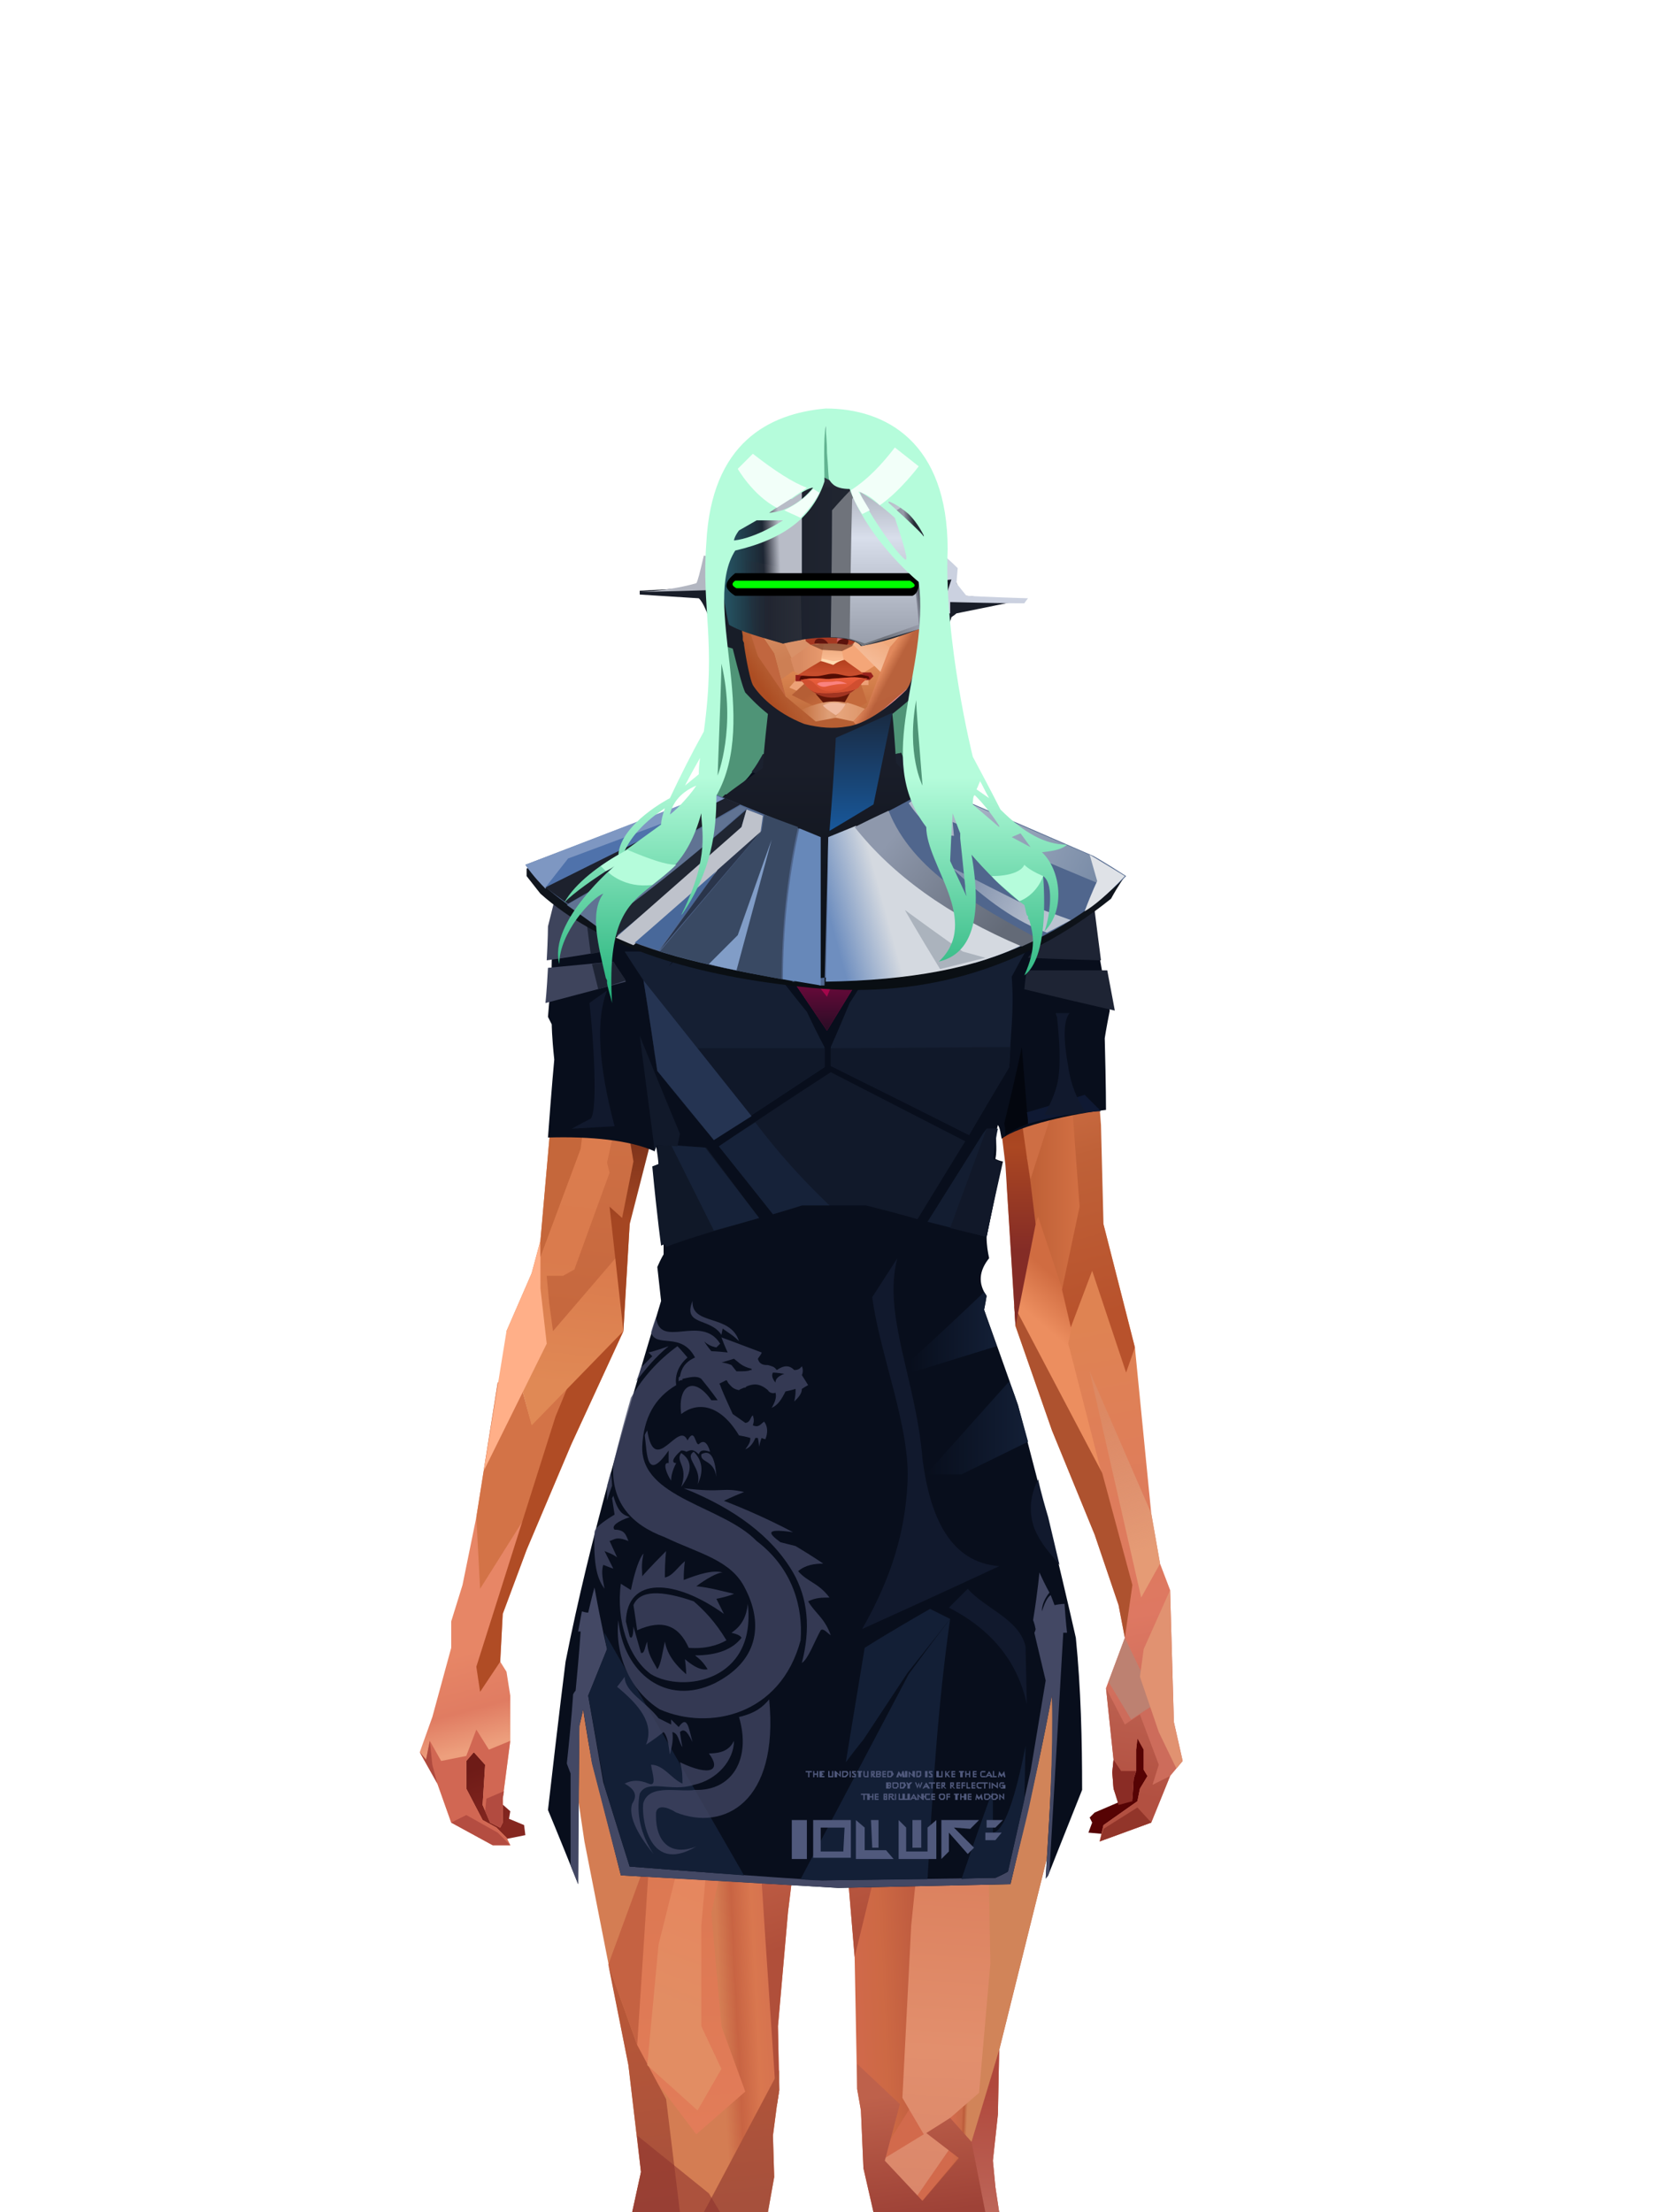 <?xml version="1.0" encoding="UTF-8"?>
<svg xmlns="http://www.w3.org/2000/svg" xmlns:xlink="http://www.w3.org/1999/xlink" width="1320px" height="1760px" viewBox="0 0 1320 1760" version="1.1">
<defs>

</defs>

<defs>
</defs>
<polygon points="567 465 562 637 539 674 771 671 720 469" fill="#4f9477" id="id-female-5_72_long_slick_back-0">
</polygon>
<defs>
<linearGradient x1="100%" y1="46%" x2="12%" y2="47%" id="id-female-6.6_base_4-0">
<stop stop-color="#c5663d" offset="0%">
</stop>
<stop stop-color="#c1633a" offset="21%">
</stop>
<stop stop-color="#eda377" offset="46%">
</stop>
<stop stop-color="#eb8c5c" offset="80%">
</stop>
<stop stop-color="#dc7e50" offset="100%">
</stop>
</linearGradient>
<linearGradient x1="53%" y1="81%" x2="50%" y2="21%" id="id-female-6.6_base_4-1">
<stop stop-color="#cd6c5b" offset="0%">
</stop>
<stop stop-color="#de7862" offset="24%">
</stop>
<stop stop-color="#df8352" offset="100%">
</stop>
</linearGradient>
<linearGradient x1="52%" y1="-4%" x2="46%" y2="70%" id="id-female-6.6_base_4-2">
<stop stop-color="#be6352" offset="0%">
</stop>
<stop stop-color="#b25041" offset="100%">
</stop>
</linearGradient>
<linearGradient x1="46%" y1="43%" x2="15%" y2="43%" id="id-female-6.6_base_4-3">
<stop stop-color="#df8655" offset="0%">
</stop>
<stop stop-color="#b95831" offset="100%">
</stop>
</linearGradient>
<linearGradient x1="54%" y1="37%" x2="12%" y2="72%" id="id-female-6.6_base_4-4">
<stop stop-color="#3c050a" offset="0%">
</stop>
<stop stop-color="#9a4336" offset="100%">
</stop>
</linearGradient>
<linearGradient x1="40%" y1="14%" x2="61%" y2="85%" id="id-female-6.6_base_4-5">
<stop stop-color="#6e1b17" offset="0%">
</stop>
<stop stop-color="#852720" offset="100%">
</stop>
</linearGradient>
<linearGradient x1="27%" y1="47%" x2="91%" y2="49%" id="id-female-6.6_base_4-6">
<stop stop-color="#e19d89" offset="0%">
</stop>
<stop stop-color="#ffbba2" offset="100%">
</stop>
</linearGradient>
<linearGradient x1="47%" y1="60%" x2="49%" y2="79%" id="id-female-6.6_base_4-7">
<stop stop-color="#e78666" offset="0%">
</stop>
<stop stop-color="#e07c62" offset="60%">
</stop>
<stop stop-color="#ed9f7d" offset="100%">
</stop>
</linearGradient>
<linearGradient x1="29%" y1="56%" x2="69%" y2="53%" id="id-female-6.6_base_4-8">
<stop stop-color="#d47d53" offset="0%">
</stop>
<stop stop-color="#c86443" offset="8%">
</stop>
<stop stop-color="#d9774f" offset="18%">
</stop>
<stop stop-color="#d26b50" offset="38%">
</stop>
<stop stop-color="#d1694c" offset="65%">
</stop>
<stop stop-color="#cd6944" offset="81%">
</stop>
<stop stop-color="#be5b3f" offset="100%">
</stop>
</linearGradient>
<linearGradient x1="47%" y1="45%" x2="54%" y2="46%" id="id-female-6.6_base_4-9">
<stop stop-color="#d26a4c" offset="0%">
</stop>
<stop stop-color="#c96947" offset="62%">
</stop>
<stop stop-color="#bc5b3a" offset="77%">
</stop>
<stop stop-color="#d18459" offset="100%">
</stop>
</linearGradient>
<linearGradient x1="51%" y1="7%" x2="50%" y2="100%" id="id-female-6.6_base_4-10">
<stop stop-color="#d26c48" offset="0%">
</stop>
<stop stop-color="#e28f6d" offset="75%">
</stop>
<stop stop-color="#da876b" offset="100%">
</stop>
</linearGradient>
<linearGradient x1="51%" y1="11%" x2="49%" y2="93%" id="id-female-6.6_base_4-11">
<stop stop-color="#dc7e50" offset="0%">
</stop>
<stop stop-color="#da7b4d" offset="73%">
</stop>
<stop stop-color="#e08955" offset="100%">
</stop>
</linearGradient>
<linearGradient x1="51%" y1="-5%" x2="48%" y2="96%" id="id-female-6.6_base_4-12">
<stop stop-color="#d8794c" offset="0%">
</stop>
<stop stop-color="#c6683e" offset="100%">
</stop>
</linearGradient>
<linearGradient x1="50%" y1="19%" x2="50%" y2="69%" id="id-female-6.6_base_4-13">
<stop stop-color="#a84c29" offset="0%">
</stop>
<stop stop-color="#742f19" offset="45%">
</stop>
<stop stop-color="#a54622" offset="100%">
</stop>
</linearGradient>
<linearGradient x1="46%" y1="74%" x2="39%" y2="35%" id="id-female-6.6_base_4-14">
<stop stop-color="#b04f3a" offset="0%">
</stop>
<stop stop-color="#c6644a" offset="51%">
</stop>
<stop stop-color="#9f5738" offset="100%" stop-opacity="0">
</stop>
</linearGradient>
<linearGradient x1="46%" y1="16%" x2="49%" y2="82%" id="id-female-6.6_base_4-15">
<stop stop-color="#9b473d" offset="0%" stop-opacity="0.186">
</stop>
<stop stop-color="#5f2520" offset="100%">
</stop>
</linearGradient>
<linearGradient x1="41%" y1="19%" x2="50%" y2="100%" id="id-female-6.6_base_4-16">
<stop stop-color="#be614b" offset="0%">
</stop>
<stop stop-color="#9e4237" offset="100%">
</stop>
</linearGradient>
<linearGradient x1="50%" y1="31%" x2="45%" y2="50%" id="id-female-6.6_base_4-17">
<stop stop-color="#d06c41" offset="0%">
</stop>
<stop stop-color="#ec8e5f" offset="100%">
</stop>
</linearGradient>
<linearGradient x1="51%" y1="22%" x2="50%" y2="100%" id="id-female-6.6_base_4-18">
<stop stop-color="#b0483c" offset="0%">
</stop>
<stop stop-color="#bd6558" offset="100%">
</stop>
</linearGradient>
<linearGradient x1="49%" y1="0%" x2="50%" y2="100%" id="id-female-6.6_base_4-19">
<stop stop-color="#d47449" offset="0%">
</stop>
<stop stop-color="#e27c59" offset="100%">
</stop>
</linearGradient>
<linearGradient x1="44%" y1="15%" x2="50%" y2="100%" id="id-female-6.6_base_4-20">
<stop stop-color="#b75738" offset="0%">
</stop>
<stop stop-color="#a6503c" offset="100%">
</stop>
</linearGradient>
<linearGradient x1="52%" y1="21%" x2="49%" y2="83%" id="id-female-6.6_base_4-21">
<stop stop-color="#de7b50" offset="0%">
</stop>
<stop stop-color="#e7845d" offset="48%">
</stop>
<stop stop-color="#e28d63" offset="100%">
</stop>
</linearGradient>
<linearGradient x1="85%" y1="60%" x2="15%" y2="60%" id="id-female-6.6_base_4-22">
<stop stop-color="#d27044" offset="0%">
</stop>
<stop stop-color="#c06137" offset="100%">
</stop>
</linearGradient>
<linearGradient x1="50%" y1="-3%" x2="59%" y2="91%" id="id-female-6.6_base_4-23">
<stop stop-color="#ce754c" offset="0%">
</stop>
<stop stop-color="#ca6b41" offset="53%">
</stop>
<stop stop-color="#bf6138" offset="66%">
</stop>
<stop stop-color="#b8522c" offset="100%">
</stop>
</linearGradient>
<linearGradient x1="55%" y1="48%" x2="46%" y2="33%" id="id-female-6.6_base_4-24">
<stop stop-color="#ce6e44" offset="0%">
</stop>
<stop stop-color="#df8152" offset="86%">
</stop>
<stop stop-color="#d37547" offset="100%">
</stop>
</linearGradient>
<linearGradient x1="50%" y1="19%" x2="50%" y2="78%" id="id-female-6.6_base_4-25">
<stop stop-color="#913919" offset="0%">
</stop>
<stop stop-color="#ab4722" offset="50%">
</stop>
<stop stop-color="#842c26" offset="100%">
</stop>
</linearGradient>
<linearGradient x1="50%" y1="10%" x2="50%" y2="43%" id="id-female-6.6_base_4-26">
<stop stop-color="#c26338" offset="0%">
</stop>
<stop stop-color="#c4643b" offset="15%">
</stop>
<stop stop-color="#993e1b" offset="68%">
</stop>
<stop stop-color="#b7512b" offset="100%">
</stop>
</linearGradient>
<linearGradient x1="89%" y1="50%" x2="7%" y2="52%" id="id-female-6.6_base_4-27">
<stop stop-color="#8c371b" offset="0%">
</stop>
<stop stop-color="#b85c4d" offset="53%" stop-opacity="0.199">
</stop>
<stop stop-color="#a3451f" offset="75%">
</stop>
<stop stop-color="#8d381a" offset="100%">
</stop>
</linearGradient>
<linearGradient x1="44%" y1="70%" x2="86%" y2="30%" id="id-female-6.6_base_4-28">
<stop stop-color="#e39165" offset="0%">
</stop>
<stop stop-color="#f0a57a" offset="100%">
</stop>
</linearGradient>
<linearGradient x1="33%" y1="92%" x2="62%" y2="23%" id="id-female-6.6_base_4-29">
<stop stop-color="#c15b34" offset="0%">
</stop>
<stop stop-color="#d27347" offset="40%">
</stop>
<stop stop-color="#efa478" offset="100%">
</stop>
</linearGradient>
<linearGradient x1="35%" y1="94%" x2="47%" y2="12%" id="id-female-6.6_base_4-30">
<stop stop-color="#dc8458" offset="0%">
</stop>
<stop stop-color="#d77e53" offset="40%">
</stop>
<stop stop-color="#eca478" offset="100%">
</stop>
</linearGradient>
<linearGradient x1="50%" y1="54%" x2="27%" y2="9%" id="id-female-6.6_base_4-31">
<stop stop-color="#f7ab80" offset="0%">
</stop>
<stop stop-color="#ddab90" offset="100%" stop-opacity="0.078">
</stop>
</linearGradient>
<linearGradient x1="50%" y1="0%" x2="93%" y2="69%" id="id-female-6.6_base_4-32">
<stop stop-color="#e99a6f" offset="0%">
</stop>
<stop stop-color="#dd8557" offset="70%">
</stop>
<stop stop-color="#c56138" offset="100%">
</stop>
</linearGradient>
<linearGradient x1="36%" y1="84%" x2="25%" y2="44%" id="id-female-6.6_base_4-33">
<stop stop-color="#c98762" offset="0%" stop-opacity="0.509">
</stop>
<stop stop-color="#90492c" offset="35%" stop-opacity="0.675">
</stop>
<stop stop-color="#762e17" offset="100%" stop-opacity="0">
</stop>
</linearGradient>
<linearGradient x1="63%" y1="95%" x2="43%" y2="20%" id="id-female-6.6_base_4-34">
<stop stop-color="#d27146" offset="0%">
</stop>
<stop stop-color="#e29562" offset="46%">
</stop>
<stop stop-color="#d17045" offset="100%">
</stop>
</linearGradient>
<linearGradient x1="40%" y1="0%" x2="50%" y2="86%" id="id-female-6.6_base_4-35">
<stop stop-color="#d87c4d" offset="0%">
</stop>
<stop stop-color="#dd8253" offset="100%">
</stop>
</linearGradient>
<linearGradient x1="50%" y1="0%" x2="50%" y2="92%" id="id-female-6.6_base_4-36">
<stop stop-color="#e58656" offset="0%">
</stop>
<stop stop-color="#e39361" offset="100%">
</stop>
</linearGradient>
<linearGradient x1="33%" y1="79%" x2="21%" y2="44%" id="id-female-6.6_base_4-37">
<stop stop-color="#be6457" offset="0%">
</stop>
<stop stop-color="#983f32" offset="28%" stop-opacity="0.928">
</stop>
<stop stop-color="#762e17" offset="100%" stop-opacity="0">
</stop>
</linearGradient>
<linearGradient x1="4%" y1="47%" x2="92%" y2="45%" id="id-female-6.6_base_4-38">
<stop stop-color="#752b0f" offset="0%">
</stop>
<stop stop-color="#83391d" offset="17%" stop-opacity="0.753">
</stop>
<stop stop-color="#9e4b3d" offset="48%" stop-opacity="0.386">
</stop>
<stop stop-color="#94401f" offset="78%" stop-opacity="0.762">
</stop>
<stop stop-color="#88391a" offset="100%">
</stop>
</linearGradient>
<linearGradient x1="60%" y1="45%" x2="67%" y2="53%" id="id-female-6.6_base_4-39">
<stop stop-color="#d57a51" offset="0%">
</stop>
<stop stop-color="#ffb49c" offset="100%">
</stop>
</linearGradient>
<linearGradient x1="48%" y1="15%" x2="54%" y2="81%" id="id-female-6.6_base_4-40">
<stop stop-color="#d99776" offset="0%" stop-opacity="0.4">
</stop>
<stop stop-color="#e59b75" offset="100%">
</stop>
</linearGradient>
<linearGradient x1="47%" y1="44%" x2="50%" y2="61%" id="id-female-6.6_base_4-41">
<stop stop-color="#943b2f" offset="0%" stop-opacity="0.175">
</stop>
<stop stop-color="#61301b" offset="100%">
</stop>
</linearGradient>
<linearGradient x1="26%" y1="-7%" x2="50%" y2="96%" id="id-female-6.6_base_4-42">
<stop stop-color="#37373f" offset="0%">
</stop>
<stop stop-color="#19191d" offset="100%">
</stop>
</linearGradient>
<linearGradient x1="50%" y1="12%" x2="59%" y2="82%" id="id-female-6.6_base_4-43">
<stop stop-color="#252525" offset="0%">
</stop>
<stop stop-color="#101010" offset="100%">
</stop>
</linearGradient>
<linearGradient x1="25%" y1="-16%" x2="50%" y2="98%" id="id-female-6.6_base_4-44">
<stop stop-color="#37373f" offset="0%">
</stop>
<stop stop-color="#19191d" offset="100%">
</stop>
</linearGradient>
<linearGradient x1="75%" y1="39%" x2="50%" y2="93%" id="id-female-6.6_base_4-45">
<stop stop-color="#252525" offset="0%">
</stop>
<stop stop-color="#000000" offset="100%">
</stop>
</linearGradient>
</defs>
<g transform="translate(334,549)" id="id-female-6.6_base_4-46">
<polygon points="561 754 565 871 565 881 537 893 533 897 535 901 532 909 543 910 597 864" fill="#560304" id="id-female-6.6_base_4-47">
</polygon>
<polygon points="537 282 539 246 535 195 529 158 522 137 484 118 440 111 212 111 188 113 157 123 121 139 111 186 108 221 109 290" fill="url(#id-female-6.6_base_4-0)" id="id-female-6.6_base_4-47">
</polygon>
<polygon points="467 393 474 506 503 589 537 672 556 728 561 754 546 794 552 851 551 861 552 874 556 885 567 882 568 866 570 860 570 843 571 834 576 843 576 859 579 864 573 874 571 884 544 903 541 916 582 901 597 864 607 852 600 821 597 716 589 695 582 655 569 523 544 425" fill="url(#id-female-6.6_base_4-1)" id="id-female-6.6_base_4-47">
</polygon>
<polygon points="546 794 552 851 551 861 552 874 556 885 567 882 568 866 570 860 570 843 571 834 576 843 576 859 579 864 573 874 571 884 544 903 541 916 582 901 597 864 583 871 588 855 573 815 561 823" fill="url(#id-female-6.6_base_4-2)" id="id-female-6.6_base_4-47">
</polygon>
<polygon points="552 851 551 861 552 874 556 887 567 884 568 866 570 860 558 860" fill="#8a2c25" id="id-female-6.6_base_4-47">
</polygon>
<polygon points="544 906 541 916 582 901 571 889" fill="#92352a" id="id-female-6.6_base_4-47">
</polygon>
<polygon points="561 754 548 789 566 819 586 806" fill="#bd8171" id="id-female-6.6_base_4-47">
</polygon>
<polygon points="486 648 477 599 453 529 440 504 437 490 439 460 449 402 456 340 188 343 198 411 202 493 162 596 153 638 266 693 319 721 386 693" fill="url(#id-female-6.6_base_4-3)" id="id-female-6.6_base_4-47">
</polygon>
<polygon points="486 648 477 599 453 529 440 504 437 490 439 460 449 402 456 340 296 353 376 634" fill="#d06f45" id="id-female-6.6_base_4-47">
</polygon>
<g transform="translate(188,0)" id="id-female-6.6_base_4-56">
<polygon points="274 114 253 111 232 100 201 76 188 58 184 1 93 1 88 64 25 111 1 113 103 123 121 135 134 138 149 121 161 117 187 119 225 114" fill="#d37245" id="id-female-6.6_base_4-47">
</polygon>
<polygon points="201 76 188 58 185 12 175 57 155 111 185 73" fill="#eb9e6d" id="id-female-6.6_base_4-47">
</polygon>
<polygon points="149 1 93 1 88 64 108 126 121 135 133 138" fill="#c1663d" id="id-female-6.6_base_4-47">
</polygon>
<polygon points="116 102 120 113 118 115 136 135 150 119 164 71 125 108" fill="#b65c38" id="id-female-6.6_base_4-60">
</polygon>
<polygon points="121 127 133 138 145 124" fill="#ac3f1f" id="id-female-6.6_base_4-61">
</polygon>
<polygon points="136 98 164 71 175 57 186 17 134 51" fill="#da854f" id="id-female-6.6_base_4-62">
</polygon>
<polygon points="97 96 116 80 164 60 178 48 186 17 184 1 93 1 88 64 45 96" fill="#a14f27" opacity="0.654" id="id-female-6.6_base_4-47">
</polygon>
<polygon points="186 17 184 1 93 1 88 64 45 96 66 96" fill="url(#id-female-6.6_base_4-4)" opacity="0.467" id="id-female-6.6_base_4-47">
</polygon>
<polygon points="123 58 176 23 186 17 184 1 93 1 91 22 108 55" fill="#381404" opacity="0.434" id="id-female-6.6_base_4-47">
</polygon>
</g>
<polygon points="41 844 33 856 36 895 64 915 84 911 83 903 71 898 72 892 63 884 52 849" fill="url(#id-female-6.6_base_4-5)" id="id-female-6.6_base_4-47">
</polygon>
<polygon points="315 152 285 173 320 188 357 166" fill="#faaf86" id="id-female-6.6_base_4-67">
</polygon>
<polygon points="327 150 370 130 342 127" fill="#d5774a" id="id-female-6.6_base_4-68">
</polygon>
<polygon points="301 142 303 148 243 131 240 119 276 119" fill="#d5774a" id="id-female-6.6_base_4-69">
</polygon>
<polygon points="159 149 206 123 269 123 303 144 297 118 188 113 157 123 121 139" fill="url(#id-female-6.6_base_4-6)" id="id-female-6.6_base_4-47">
</polygon>
<polygon points="157 123 121 139 153 167 196 134" fill="#ffbba2" id="id-female-6.6_base_4-47">
</polygon>
<polygon points="89 584 77 541 62 551 45 658 34 712 25 741 25 762 10 817 0 845 14 870 25 901 58 919 72 919 69 913 61 905 50 899 37 874 37 852 43 845 52 855 50 887 56 901 64 905 66 901 66 882 72 836 72 800 69 781 64 773 66 735 85 684 121 599 162 510" fill="url(#id-female-6.6_base_4-7)" id="id-female-6.6_base_4-47">
</polygon>
<polygon points="89 584 77 541 62 551 45 658 48 715 121 599 162 510" fill="#d37347" id="id-female-6.6_base_4-47">
</polygon>
<polygon points="55 843 45 827 37 848 17 852 8 836 5 851 0 845 14 870 25 901 58 919 72 919 69 913 61 905 50 899 37 874 37 852 43 845 52 855 50 887 56 901 64 905 66 901 66 882 72 836" fill="#d16753" id="id-female-6.6_base_4-47">
</polygon>
<polygon points="53 882 52 892 56 901 64 905 66 901 66 882 67 876" fill="#b24b40" id="id-female-6.6_base_4-47">
</polygon>
<polygon points="25 901 58 919 72 919 62 909 37 895" fill="#b44d41" id="id-female-6.6_base_4-47">
</polygon>
<polygon points="160 467 145 488 108 578 45 777 48 797 64 773 66 735 85 684 121 599 162 510" fill="#b04c25" id="id-female-6.6_base_4-47">
</polygon>
<polygon points="169 1211 277 1211 282 1183 281 1150 284 1127 286 1114 285 1063 293 972 306 866 311 792 309 768 323 771 337 768 333 817 333 855 339 924 346 1008 348 1113 351 1130 353 1176 361 1211 461 1211 458 1191 456 1170 460 1133 461 1082 505 905 516 839 518 826 512 762 503 706 486 648 482 629 386 690 318 718 266 690 184 629 153 637 132 731 119 781 118 813 123 862 131 916 166 1094 176 1179" fill="url(#id-female-6.6_base_4-8)" id="id-female-6.6_base_4-47">
</polygon>
<polygon points="463 664 416 771 400 819 392 1125 359 1178 398 1204 441 1153 461 1082 505 905 516 839 518 826 515 789 490 714" fill="url(#id-female-6.6_base_4-9)" id="id-female-6.6_base_4-47">
</polygon>
<polygon points="422 1160 395 1199 365 1171 401 1149 384 1120 391 983 411 786 416 771 448 697 454 1013 445 1116 407 1149" fill="url(#id-female-6.6_base_4-10)" id="id-female-6.6_base_4-80">
</polygon>
<polygon points="121 139 111 186 108 221 109 290 96 438 89 464 69 510 89 585 162 510 167 425 162 241" fill="url(#id-female-6.6_base_4-11)" id="id-female-6.6_base_4-47">
</polygon>
<polygon points="101 466 103 488 106 510 160 447 179 359 164 232 187 184 186 179 132 181 161 234 161 321 149 376 151 384 123 461 114 466" fill="url(#id-female-6.6_base_4-12)" id="id-female-6.6_base_4-82">
</polygon>
<polygon points="96 438 89 464 69 510 51 621 101 520 96 476" fill="#ffaf88" id="id-female-6.6_base_4-47">
</polygon>
<polygon points="96 451 128 365 134 316 121 139 111 186 108 221 109 290 96 438" fill="#c5673b" id="id-female-6.6_base_4-47">
</polygon>
<polygon points="184 241 177 248 162 225 138 289 161 321 170 375 161 420 151 411 162 510 167 425 188 343" fill="url(#id-female-6.6_base_4-13)" id="id-female-6.6_base_4-47">
</polygon>
<polygon points="284 1127 286 1114 285 1063 293 972 306 866 311 792 309 768 323 771 337 768 333 817 333 855 339 924 346 1008 375 889 416 771 463 664 490 714 515 790 512 762 503 706 486 648 477 599 471 583 420 650 316 720 201 654 244 742 264 824 275 994" fill="url(#id-female-6.6_base_4-14)" id="id-female-6.6_base_4-47">
</polygon>
<polygon points="298 930 306 866 311 792 309 768 323 771 337 768 333 817 333 855 336 894 347 826 360 784 378 733 388 687 321 739 254 687 267 736 291 821" fill="url(#id-female-6.6_base_4-15)" id="id-female-6.6_base_4-47">
</polygon>
<polygon points="348 1093 348 1113 351 1130 353 1176 361 1211 461 1211 439 1155 422 1136 403 1148 429 1168 400 1202 370 1170 382 1125" fill="url(#id-female-6.6_base_4-16)" id="id-female-6.6_base_4-47">
</polygon>
<polygon points="10 855 8 836 5 851 0 845 14 870" fill="#af4a3e" id="id-female-6.6_base_4-47">
</polygon>
<polygon points="520 500 516 520 544 629 474 500 490 399" fill="url(#id-female-6.6_base_4-17)" id="id-female-6.6_base_4-90">
</polygon>
<polygon points="461 1211 458 1191 456 1170 460 1133 461 1082 439 1155 450 1211" fill="url(#id-female-6.6_base_4-18)" id="id-female-6.6_base_4-47">
</polygon>
<polygon points="220 1149 259 1115 240 1063 232 973 266 819 240 713 201 661 158 650 201 784 183 925 170 1083" fill="url(#id-female-6.6_base_4-19)" id="id-female-6.6_base_4-92">
</polygon>
<polygon points="169 1211 277 1211 282 1183 281 1150 284 1127 286 1114 286 1098 226 1211 207 1211 196 1121 173 1078 150 1014 166 1094 176 1179" fill="url(#id-female-6.6_base_4-20)" id="id-female-6.6_base_4-47">
</polygon>
<polygon points="173 1078 183 924 150 1014" fill="#c56242" id="id-female-6.6_base_4-47">
</polygon>
<polygon points="169 1211 239 1211 230 1196 204 1175 173 1150 176 1179" fill="#8e332e" opacity="0.574" id="id-female-6.6_base_4-47">
</polygon>
<polygon points="221 1130 240 1097 224 1063 224 983 240 804 217 698 190 668 212 771 212 910 190 998 181 1094" fill="url(#id-female-6.6_base_4-21)" id="id-female-6.6_base_4-92">
</polygon>
<polygon points="217 795 221 692 200 667 169 658 200 737" fill="#f09c6b" id="id-female-6.6_base_4-97">
</polygon>
<polygon points="511 476 492 419 481 447 484 356 521 274 533 417" fill="url(#id-female-6.6_base_4-22)" id="id-female-6.6_base_4-98">
</polygon>
<polygon points="569 523 544 425 542 346 537 282 539 246 535 195 529 158 522 137 494 161 419 158 471 211 516 290 525 411 511 477 518 507 535 462 562 543" fill="url(#id-female-6.6_base_4-23)" id="id-female-6.6_base_4-47">
</polygon>
<polygon points="486 389 533 243 501 167 464 207 451 247 463 265" fill="url(#id-female-6.6_base_4-24)" id="id-female-6.6_base_4-100">
</polygon>
<polygon points="473 490 474 506 503 589 537 672 556 728 561 754 567 712 543 623" fill="#ae522f" id="id-female-6.6_base_4-47">
</polygon>
<polygon points="460 328 466 378 474 506 490 425 486 392 469 274 479 230 461 260 454 251" fill="url(#id-female-6.6_base_4-25)" id="id-female-6.6_base_4-47">
</polygon>
<polygon points="440 504 437 490 439 460 449 402 456 340 458 328 325 282 188 343 198 411 202 493 162 596 157 621 161 633 169 599 173 570 204 506 202 458 217 402 286 365 321 352 353 360 422 402 431 493 437 520" fill="url(#id-female-6.6_base_4-26)" id="id-female-6.6_base_4-47">
</polygon>
<polygon points="451 385 456 340 458 328 364 340 330 308 268 343 188 343 194 379 262 368 312 343 335 340 381 368" fill="url(#id-female-6.6_base_4-27)" id="id-female-6.6_base_4-47">
</polygon>
<polygon points="286 328 306 310 330 274 453 252 464 205 421 156 317 204 219 165 210 154 188 180" fill="url(#id-female-6.6_base_4-28)" id="id-female-6.6_base_4-105">
</polygon>
<path d="M 422 195 L 405 190 C 377 190 357 198 343 214 C 329 230 322 250 323 276 C 324 301 331 320 345 333 C 365 351 384 356 405 356 C 425 356 444 347 450 342 C 454 339 457 335 460 328 C 463 323 466 317 467 308 C 469 294 466 276 457 254 L 422 195 Z" fill="url(#id-female-6.6_base_4-29)" id="id-female-6.6_base_4-106">
</path>
<path d="M 422 195 L 417 175 C 386 188 366 196 358 201 C 355 203 351 206 348 208 C 348 209 381 253 448 342 C 454 338 459 332 463 324 C 469 310 469 301 469 293 C 469 287 465 275 459 257 L 422 195 Z" fill="url(#id-female-6.6_base_4-30)" id="id-female-6.6_base_4-106">
</path>
<path d="M 375 226 C 338 253 343 276 343 284 C 343 291 353 319 371 335 C 379 342 422 349 447 331 C 468 316 472 294 458 265 C 427 221 400 208 375 226 Z" fill="url(#id-female-6.6_base_4-31)" opacity="0.282" id="id-female-6.6_base_4-106">
</path>
<path d="M 272 205 C 260 199 243 200 221 209 C 187 227 169 258 168 303 C 167 319 184 342 190 346 C 197 351 212 356 239 353 C 257 351 272 344 284 333 C 303 312 312 288 309 260 C 305 217 291 214 272 205 Z" fill="url(#id-female-6.6_base_4-32)" id="id-female-6.6_base_4-109">
</path>
<path d="M 340 285 C 333 252 328 240 326 248 C 324 254 323 263 323 276 C 324 301 331 320 345 333 C 365 351 382 356 404 356 C 425 356 444 347 450 342 C 456 337 465 325 468 308 C 472 290 465 276 463 268 C 461 263 460 259 458 255 L 442 290 L 399 304 L 366 300 L 340 285 Z" fill="url(#id-female-6.6_base_4-33)" id="id-female-6.6_base_4-106">
</path>
<path d="M 153 637 L 149 654 L 132 731 L 130 739 C 133 730 135 723 137 718 C 140 709 147 691 149 680 C 151 671 155 655 161 633 L 172 570 L 162 596 L 153 637 Z" fill="#7d362e" id="id-female-6.6_base_4-47">
</path>
<path d="M 259 203 C 254 199 240 185 217 163 L 210 153 L 186 180 C 192 211 192 231 186 239 C 175 256 168 277 168 303 C 168 324 190 352 239 344 C 252 342 274 217 259 203 Z" fill="#e39165" id="id-female-6.6_base_4-109">
</path>
<polygon points="175 565 203 550 234 558 241 520 203 455 203 507" fill="#b04924" id="id-female-6.6_base_4-113">
</polygon>
<polygon points="241 442 241 518 229 556 233 629 266 657 316 707 381 659 395 629 364 504 350 504 301 380" fill="url(#id-female-6.6_base_4-34)" id="id-female-6.6_base_4-114">
</polygon>
<polygon points="432 626 427 589 407 518 414 505 450 568 470 618" fill="url(#id-female-6.6_base_4-35)" id="id-female-6.6_base_4-115">
</polygon>
<polygon points="302 376 254 442 254 546 302 590 364 568 364 504 350 504 376 454 345 400" fill="url(#id-female-6.6_base_4-36)" id="id-female-6.6_base_4-114">
</polygon>
<polygon points="317 480 342 436 319 413 300 447" fill="#da7b4e" id="id-female-6.6_base_4-117">
</polygon>
<polygon points="304 541 318 507 329 541 314 549" fill="#d17045" id="id-female-6.6_base_4-118">
</polygon>
<polygon points="306 543 316 578 329 541" fill="#e99a65" id="id-female-6.6_base_4-119">
</polygon>
<path d="M 178 333 C 179 334 180 336 182 338 C 184 342 186 343 189 346 C 190 347 197 351 206 353 C 215 354 226 355 239 353 C 257 351 272 344 284 333 C 293 322 299 313 302 305 C 304 301 307 293 309 277 C 310 274 310 268 309 260 L 228 277 L 207 295 L 178 333 Z" fill="url(#id-female-6.6_base_4-37)" id="id-female-6.6_base_4-109">
</path>
<polygon points="306 543 308 550 324 556 329 541" fill="#e9a376" id="id-female-6.6_base_4-119">
</polygon>
<polygon points="308 543 318 525 323 542 314 548" fill="#8f4427" id="id-female-6.6_base_4-122">
</polygon>
<polygon points="152 641 162 596 176 561 185 617 214 602 246 628 323 690 404 628 423 605 454 605 470 577 477 599 482 629 388 689 337 768 323 771 309 768 259 688 175 639 142 688" fill="url(#id-female-6.6_base_4-38)" opacity="0.442" id="id-female-6.6_base_4-123">
</polygon>
<polygon points="490 154 522 137 484 118 412 123" fill="url(#id-female-6.6_base_4-39)" id="id-female-6.6_base_4-47">
</polygon>
<polygon points="573 785 588 829 602 858 607 852 600 821 597 716 576 763" fill="#e19271" id="id-female-6.6_base_4-47">
</polygon>
<polygon points="574 722 589 695 582 655 533 542" fill="url(#id-female-6.6_base_4-40)" id="id-female-6.6_base_4-47">
</polygon>
<polygon points="172 640 241 690 309 768 323 771 338 768 395 706 469 661 404 650 313 706 217 629" fill="url(#id-female-6.6_base_4-41)" opacity="0.571" id="id-female-6.6_base_4-127">
</polygon>
<g transform="translate(188,270)" id="id-female-6.6_base_4-128">
<polygon points="207 13 207 10 217 2 220 2 239 21 258 39 260 42 250 51 246 52 226 33" fill="url(#id-female-6.6_base_4-42)" id="id-female-6.6_base_4-129">
</polygon>
<polygon points="208 40 218 50 222 50 240 33 257 13 257 9 247 0 244 1 230 19 209 36" fill="url(#id-female-6.6_base_4-43)" id="id-female-6.6_base_4-130">
</polygon>
<polygon points="1 13 1 10 10 2 15 2 32 21 50 39 52 42 42 52 38 52 19 33" fill="url(#id-female-6.6_base_4-44)" id="id-female-6.6_base_4-129">
</polygon>
<polygon points="0 43 10 53 14 53 33 35 50 15 50 11 40 3 36 4 19 23 1 39" fill="url(#id-female-6.6_base_4-45)" id="id-female-6.6_base_4-130">
</polygon>
</g>
</g>
<defs>
<linearGradient x1="68%" y1="4%" x2="68%" y2="39%" id="id-female-6.8_face_4-0">
<stop stop-color="#cf915b" offset="0%">
</stop>
<stop stop-color="#a2582e" offset="100%">
</stop>
</linearGradient>
<linearGradient x1="63%" y1="29%" x2="43%" y2="65%" id="id-female-6.8_face_4-1">
<stop stop-color="#ef9d68" offset="0%">
</stop>
<stop stop-color="#ca8252" offset="100%">
</stop>
</linearGradient>
<linearGradient x1="60%" y1="73%" x2="11%" y2="32%" id="id-female-6.8_face_4-2">
<stop stop-color="#f0a97b" offset="0%">
</stop>
<stop stop-color="#e7976b" offset="100%">
</stop>
</linearGradient>
<linearGradient x1="79%" y1="15%" x2="31%" y2="87%" id="id-female-6.8_face_4-3">
<stop stop-color="#d98757" offset="0%">
</stop>
<stop stop-color="#e99f6f" offset="100%">
</stop>
</linearGradient>
<radialGradient cx="50%" cy="46%" r="72%" id="id-female-6.8_face_4-4" fx="50%" fy="46%" gradientTransform="translate(0.5,0.465) scale(0.889,1) rotate(90) scale(1,1) translate(-0.5,-0.465)">
<stop stop-color="#fbaf7c" offset="0%">
</stop>
<stop stop-color="#8e4218" offset="100%">
</stop>
</radialGradient>
<linearGradient x1="32%" y1="4%" x2="54%" y2="75%" id="id-female-6.8_face_4-5">
<stop stop-color="#b5673b" offset="0%">
</stop>
<stop stop-color="#d69065" offset="38%">
</stop>
<stop stop-color="#cd7f54" offset="100%">
</stop>
</linearGradient>
<linearGradient x1="11%" y1="50%" x2="57%" y2="50%" id="id-female-6.8_face_4-6">
<stop stop-color="#d88a61" offset="0%">
</stop>
<stop stop-color="#f4a678" offset="100%">
</stop>
</linearGradient>
<linearGradient x1="50%" y1="0%" x2="50%" y2="100%" id="id-female-6.8_face_4-7">
<stop stop-color="#df8a54" offset="0%">
</stop>
<stop stop-color="#bd693b" offset="100%">
</stop>
</linearGradient>
<linearGradient x1="50%" y1="0%" x2="50%" y2="65%" id="id-female-6.8_face_4-8">
<stop stop-color="#e8a174" offset="0%">
</stop>
<stop stop-color="#f9bb92" offset="100%">
</stop>
</linearGradient>
<linearGradient x1="93%" y1="38%" x2="20%" y2="70%" id="id-female-6.8_face_4-9">
<stop stop-color="#eba776" offset="0%">
</stop>
<stop stop-color="#f5bf98" offset="60%">
</stop>
<stop stop-color="#ca8252" offset="100%">
</stop>
</linearGradient>
<linearGradient x1="17%" y1="66%" x2="58%" y2="41%" id="id-female-6.8_face_4-10">
<stop stop-color="#f3ba91" offset="0%">
</stop>
<stop stop-color="#fcdfc9" offset="100%">
</stop>
</linearGradient>
<linearGradient x1="25%" y1="46%" x2="50%" y2="58%" id="id-female-6.8_face_4-11">
<stop stop-color="#b55e35" offset="0%">
</stop>
<stop stop-color="#c46a3c" offset="100%">
</stop>
</linearGradient>
<linearGradient x1="75%" y1="15%" x2="41%" y2="68%" id="id-female-6.8_face_4-12">
<stop stop-color="#f0aa7e" offset="0%">
</stop>
<stop stop-color="#f5bb97" offset="100%">
</stop>
</linearGradient>
<linearGradient x1="43%" y1="47%" x2="85%" y2="53%" id="id-female-6.8_face_4-13">
<stop stop-color="#903f1b" offset="0%">
</stop>
<stop stop-color="#b45c2e" offset="100%">
</stop>
</linearGradient>
<linearGradient x1="65%" y1="43%" x2="13%" y2="55%" id="id-female-6.8_face_4-14">
<stop stop-color="#7b3014" offset="0%">
</stop>
<stop stop-color="#813113" offset="100%">
</stop>
</linearGradient>
<linearGradient x1="85%" y1="61%" x2="16%" y2="50%" id="id-female-6.8_face_4-15">
<stop stop-color="#e3956c" offset="0%">
</stop>
<stop stop-color="#d0825c" offset="100%">
</stop>
</linearGradient>
<linearGradient x1="50%" y1="34%" x2="72%" y2="84%" id="id-female-6.8_face_4-16">
<stop stop-color="#c06e40" offset="0%">
</stop>
<stop stop-color="#d7795c" offset="42%">
</stop>
<stop stop-color="#d07e52" offset="59%">
</stop>
<stop stop-color="#db885d" offset="100%">
</stop>
</linearGradient>
<linearGradient x1="50%" y1="50%" x2="50%" y2="78%" id="id-female-6.8_face_4-17">
<stop stop-color="#f3b28c" offset="0%">
</stop>
<stop stop-color="#ec8c70" offset="100%">
</stop>
</linearGradient>
<linearGradient x1="36%" y1="33%" x2="50%" y2="71%" id="id-female-6.8_face_4-18">
<stop stop-color="#d26945" offset="0%">
</stop>
<stop stop-color="#a63821" offset="100%">
</stop>
</linearGradient>
<linearGradient x1="0%" y1="50%" x2="100%" y2="50%" id="id-female-6.8_face_4-19">
<stop stop-color="#c46f40" offset="0%">
</stop>
<stop stop-color="#df9f77" offset="42%">
</stop>
<stop stop-color="#c36f3f" offset="100%">
</stop>
</linearGradient>
<linearGradient x1="50%" y1="57%" x2="-8%" y2="54%" id="id-female-6.8_face_4-20">
<stop stop-color="#9c4a26" offset="0%">
</stop>
<stop stop-color="#662a11" offset="100%">
</stop>
</linearGradient>
<linearGradient x1="14%" y1="61%" x2="23%" y2="56%" id="id-female-6.8_face_4-21">
<stop stop-color="#ab4b21" offset="0%">
</stop>
<stop stop-color="#b45c31" offset="100%">
</stop>
</linearGradient>
<linearGradient x1="48%" y1="50%" x2="55%" y2="57%" id="id-female-6.8_face_4-22">
<stop stop-color="#e1885b" offset="0%">
</stop>
<stop stop-color="#b8603b" offset="100%">
</stop>
</linearGradient>
<linearGradient x1="50%" y1="0%" x2="43%" y2="121%" id="id-female-6.8_face_4-23">
<stop stop-color="#f3d2ba" offset="0%">
</stop>
<stop stop-color="#eeab96" offset="100%">
</stop>
</linearGradient>
<linearGradient x1="100%" y1="37%" x2="80%" y2="57%" id="id-female-6.8_face_4-24">
<stop stop-color="#9e421e" offset="0%">
</stop>
<stop stop-color="#cf784a" offset="100%">
</stop>
</linearGradient>
<linearGradient x1="55%" y1="43%" x2="43%" y2="53%" id="id-female-6.8_face_4-25">
<stop stop-color="#be663b" offset="0%">
</stop>
<stop stop-color="#b3592e" offset="100%">
</stop>
</linearGradient>
<linearGradient x1="72%" y1="4%" x2="28%" y2="76%" id="id-female-6.8_face_4-26">
<stop stop-color="#b15a37" offset="0%">
</stop>
<stop stop-color="#7d341b" offset="100%">
</stop>
</linearGradient>
<linearGradient x1="22%" y1="50%" x2="83%" y2="50%" id="id-female-6.8_face_4-27">
<stop stop-color="#c2805e" offset="0%">
</stop>
<stop stop-color="#903a22" offset="100%">
</stop>
</linearGradient>
<linearGradient x1="82%" y1="54%" x2="50%" y2="59%" id="id-female-6.8_face_4-28">
<stop stop-color="#843818" offset="0%">
</stop>
<stop stop-color="#ba663f" offset="100%">
</stop>
</linearGradient>
<linearGradient x1="25%" y1="53%" x2="75%" y2="52%" id="id-female-6.8_face_4-29">
<stop stop-color="#e1bb9f" offset="0%">
</stop>
<stop stop-color="#c08666" offset="100%">
</stop>
</linearGradient>
<linearGradient x1="50%" y1="0%" x2="50%" y2="80%" id="id-female-6.8_face_4-30">
<stop stop-color="#b2401e" offset="0%">
</stop>
<stop stop-color="#c84d2c" offset="100%">
</stop>
</linearGradient>
<linearGradient x1="50%" y1="0%" x2="50%" y2="100%" id="id-female-6.8_face_4-31">
<stop stop-color="#ec5f3d" offset="0%">
</stop>
<stop stop-color="#d65032" offset="100%">
</stop>
</linearGradient>
<linearGradient x1="109%" y1="50%" x2="23%" y2="43%" id="id-female-6.8_face_4-32">
<stop stop-color="#b55d33" offset="0%">
</stop>
<stop stop-color="#c18055" offset="100%">
</stop>
</linearGradient>
</defs>
<g transform="translate(561,332)" id="id-female-6.8_face_4-33">
<g transform="translate(172,115)" id="id-female-6.8_face_4-34">
<polygon points="14 1 18 0 25 8 27 21 24 41 14 66 0 68" fill="url(#id-female-6.8_face_4-0)" id="id-female-6.8_face_4-35">
</polygon>
<polygon points="12 48 19 50 23 42 26 24 20 12 12 22" fill="#cb8154" id="id-female-6.8_face_4-36">
</polygon>
<polygon points="11 21 17 10 20 5 24 7 26 24 20 36 18 31 20 16 9 29" fill="#8e4015" id="id-female-6.8_face_4-37">
</polygon>
<polygon points="10 28 11 38 8 45 13 49 19 38 13 24" fill="#7d3102" id="id-female-6.8_face_4-38">
</polygon>
<polygon points="12 18 17 17 18 9" fill="#5b1c00" id="id-female-6.8_face_4-39">
</polygon>
<polygon points="18 50 10 51 8 50 5 61 12 63 14 61" fill="#e68969" id="id-female-6.8_face_4-40">
</polygon>
</g>
<g transform="translate(0,113)" id="id-female-6.8_face_4-41">
<polygon points="13 0 5 0 0 13 4 36 13 63 25 67" fill="#d07c59" id="id-female-6.8_face_4-42">
</polygon>
<polygon points="5 9 0 13 4 36 13 63 25 67 13 24" fill="#ca7f53" id="id-female-6.8_face_4-42">
</polygon>
<polygon points="18 46 14 47 7 32 11 26 4 9 6 5 16 20 17 29" fill="#ab5e32" id="id-female-6.8_face_4-44">
</polygon>
<polygon points="13 62 20 62 18 49 11 53" fill="#ae6135" id="id-female-6.8_face_4-45">
</polygon>
<polygon points="25 68 13 63 20 62 17 46 14 47 13 44 14 29 17 26 14 22 10 19 10 11 17 20" fill="#7d3001" id="id-female-6.8_face_4-46">
</polygon>
<polygon points="13 9 4 3 5 0 12 0" fill="#e19b77" id="id-female-6.8_face_4-47">
</polygon>
</g>
<path d="M 29 199 C 21 167 16 144 15 130 C 4 44 33 0 103 0 C 180 0 191 63 186 119 C 183 157 173 191 170 202 C 169 206 167 213 164 217 C 143 234 127 244 115 249 L 81 249 C 71 246 56 236 36 218 C 34 215 32 208 29 199 Z" fill="#d1865a" opacity="0.966" id="id-female-6.8_face_4-48">
</path>
<polygon points="36 106 25 118 37 39 104 9 160 39 166 105 106 122" fill="url(#id-female-6.8_face_4-1)" id="id-female-6.8_face_4-49">
</polygon>
<polygon points="120 178 110 136 130 128 178 139 169 176 139 192" fill="url(#id-female-6.8_face_4-2)" id="id-female-6.8_face_4-50">
</polygon>
<polygon points="169 161 135 146 164 134 176 140" fill="#f6aa7a" id="id-female-6.8_face_4-51">
</polygon>
<polygon points="169 161 156 155 176 140" fill="url(#id-female-6.8_face_4-3)" id="id-female-6.8_face_4-51">
</polygon>
<path d="M 19 155 C 17 145 16 137 15 130 C 4 44 33 0 103 0 C 180 0 191 63 186 119 C 185 128 184 136 183 145 L 148 128 L 142 124 L 162 99 C 162 80 157 59 148 36 C 125 28 107 26 95 28 C 83 31 66 39 45 53 L 39 91 L 28 114 L 42 106 L 19 155 Z" fill="url(#id-female-6.8_face_4-4)" opacity="0.966" id="id-female-6.8_face_4-48">
</path>
<polygon points="77 145 37 128 23 149 57 218 88 200" fill="url(#id-female-6.8_face_4-5)" id="id-female-6.8_face_4-54">
</polygon>
<polygon points="69 192 59 171 70 146 85 132 94 140 87 186" fill="#d99168" id="id-female-6.8_face_4-55">
</polygon>
<polygon points="85 180 68 192 72 205 130 208 138 197 114 170" fill="url(#id-female-6.8_face_4-6)" id="id-female-6.8_face_4-56">
</polygon>
<polygon points="74 204 70 202 57 211 76 239 132 235 143 205 136 197 125 204" fill="url(#id-female-6.8_face_4-7)" id="id-female-6.8_face_4-57">
</polygon>
<polygon points="91 200 95 178 107 178 112 200" fill="url(#id-female-6.8_face_4-8)" id="id-female-6.8_face_4-58">
</polygon>
<path d="M 38 101 L 64 86 C 69 68 73 57 76 53 C 79 50 94 46 119 41 L 151 70 L 126 114 L 81 113 L 73 99 L 38 101 Z" fill="url(#id-female-6.8_face_4-9)" id="id-female-6.8_face_4-59">
</path>
<polygon points="156 99 123 78 105 98 127 111" fill="url(#id-female-6.8_face_4-10)" id="id-female-6.8_face_4-60">
</polygon>
<polygon points="91 200 93 192 102 194 110 193 112 200" fill="#ffd9b0" id="id-female-6.8_face_4-58">
</polygon>
<polygon points="74 218 67 215 74 207 130 206 130 213 119 213" fill="#eda177" id="id-female-6.8_face_4-62">
</polygon>
<polygon points="80 211 69 221 89 231 120 232 129 227 123 209" fill="url(#id-female-6.8_face_4-11)" id="id-female-6.8_face_4-63">
</polygon>
<polygon points="141 204 117 180 128 170 150 185" fill="url(#id-female-6.8_face_4-12)" id="id-female-6.8_face_4-64">
</polygon>
<polygon points="28 151 39 132 64 125 49 107 32 109 23 145" fill="#b6663a" id="id-female-6.8_face_4-65">
</polygon>
<polygon points="80 110 93 132 80 138 34 131 27 127 44 119" fill="url(#id-female-6.8_face_4-13)" id="id-female-6.8_face_4-66">
</polygon>
<polygon points="30 117 27 127 45 106 61 121 79 130 56 105 40 104" fill="url(#id-female-6.8_face_4-14)" id="id-female-6.8_face_4-67">
</polygon>
<polygon points="91 140 73 164 89 164 121 175 126 171 133 174 113 148" fill="url(#id-female-6.8_face_4-15)" id="id-female-6.8_face_4-68">
</polygon>
<polygon points="84 181 93 185 109 186 117 182 120 177" fill="#642c18" opacity="0.599" id="id-female-6.8_face_4-69">
</polygon>
<polygon points="123 135 114 141 123 168 123 174 117 180 81 173 80 170 81 166 90 138 86 133 101 127" fill="url(#id-female-6.8_face_4-16)" id="id-female-6.8_face_4-70">
</polygon>
<polygon points="79 111 99 104 121 113 107 143 98 143" fill="#e49061" id="id-female-6.8_face_4-71">
</polygon>
<polygon points="101 119 96 132 96 153 83 175 120 176 107 154 107 132" fill="url(#id-female-6.8_face_4-17)" id="id-female-6.8_face_4-72">
</polygon>
<polygon points="90 163 83 175 99 175" fill="#df765d" id="id-female-6.8_face_4-72">
</polygon>
<path d="M 80 170 L 80 178 L 84 181 L 90 180 L 109 180 L 116 181 C 118 180 120 178 121 176 C 122 174 122 172 122 170 L 119 176 C 114 174 109 172 103 171 C 98 171 92 172 85 174 L 84 173 L 95 154 L 93 156 L 80 170 Z" fill="url(#id-female-6.8_face_4-18)" id="id-female-6.8_face_4-74">
</path>
<path d="M 105 179 C 106 177 109 176 111 176 C 113 176 116 176 119 176 C 115 174 111 173 107 172 C 106 172 105 174 105 179 Z" fill="#ce6065" id="id-female-6.8_face_4-74">
</path>
<path d="M 87 180 L 98 180 C 96 177 94 176 91 176 C 89 176 87 177 87 180 Z" fill="#60140d" id="id-female-6.8_face_4-76">
</path>
<path d="M 105 180 L 113 181 C 115 178 114 176 112 176 C 109 176 106 177 105 180 Z" fill="#5b120b" id="id-female-6.8_face_4-77">
</path>
<polygon points="88 220 94 227 111 227 116 218" fill="#621608" id="id-female-6.8_face_4-78">
</polygon>
<path d="M 76 233 C 85 229 94 226 103 226 C 112 226 121 229 130 233 L 117 246 L 86 246 L 76 233 Z" fill="url(#id-female-6.8_face_4-19)" id="id-female-6.8_face_4-79">
</path>
<path d="M 113 227 C 117 228 122 230 130 233 L 117 246 L 101 242 L 113 227 Z" fill="#f5b78e" opacity="0.499" id="id-female-6.8_face_4-79">
</path>
<path d="M 94 229 C 99 227 100 227 105 227 C 107 227 109 228 112 228 C 109 233 106 236 104 237 C 96 232 93 229 94 229 Z" fill="#f0ba9f" id="id-female-6.8_face_4-79">
</path>
<polygon points="80 140 73 146 51 147 37 135 46 132 51 138 73 140" fill="url(#id-female-6.8_face_4-20)" id="id-female-6.8_face_4-82">
</polygon>
<path d="M 26 119 L 39 110 L 50 111 L 53 114 L 57 114 L 57 112 L 60 114 L 63 114 L 63 113 L 67 116 L 76 118 L 76 115 L 68 105 C 63 104 59 103 55 102 C 52 102 46 101 39 101 L 26 115 L 26 119 Z" fill="#501c0d" id="id-female-6.8_face_4-83">
</path>
<polygon points="26 119 39 110 43 107 57 105 39 101 26 115" fill="#220f06" id="id-female-6.8_face_4-83">
</polygon>
<polygon points="77 113 73 107 76 107" fill="#501c0d" id="id-female-6.8_face_4-85">
</polygon>
<polygon points="80 114 79 109 81 110" fill="#501c0d" id="id-female-6.8_face_4-86">
</polygon>
<path d="M 29 199 C 21 167 16 144 15 130 C 15 129 28 148 55 188 L 64 222 L 88 242 L 104 239 L 118 242 L 129 230 C 154 219 166 214 164 217 C 143 234 127 244 115 249 L 81 249 C 71 246 56 236 36 218 C 34 215 32 208 29 199 Z" fill="url(#id-female-6.8_face_4-21)" opacity="0.966" id="id-female-6.8_face_4-48">
</path>
<path d="M 118 242 L 129 230 L 147 183 L 167 160 L 172 141 L 186 119 C 183 157 173 191 170 202 C 169 206 167 213 164 217 C 145 232 132 241 125 245 C 122 246 120 245 118 242 Z" fill="url(#id-female-6.8_face_4-22)" opacity="0.966" id="id-female-6.8_face_4-48">
</path>
<polygon points="42 190 29 150 55 188 64 222" fill="#c1673f" opacity="0.966" id="id-female-6.8_face_4-48">
</polygon>
<path d="M 182 70 C 184 81 184 98 184 122 C 176 168 172 195 170 202 C 169 206 167 213 164 217 C 150 228 140 235 134 239 L 163 214 L 179 154 L 179 108 L 175 113 L 168 106 L 182 70 Z" fill="#e58f9b" opacity="0.966" id="id-female-6.8_face_4-48">
</path>
<path d="M 95 166 L 101 168 C 107 166 108 165 107 165 C 104 164 100 164 95 166 Z" fill="#f5aa9c" id="id-female-6.8_face_4-91">
</path>
<polygon points="107 154 100 151 96 154 100 140 97 134 102 130 106 133 104 140" fill="url(#id-female-6.8_face_4-23)" id="id-female-6.8_face_4-92">
</polygon>
<polygon points="108 154 122 169 119 175 115 167 109 170 113 164" fill="#c56443" id="id-female-6.8_face_4-93">
</polygon>
<path d="M 166 131 C 169 130 171 129 172 127 C 173 125 174 121 175 115 L 164 104 L 151 105 L 137 122 L 166 131 Z" fill="url(#id-female-6.8_face_4-24)" id="id-female-6.8_face_4-94">
</path>
<polygon points="123 135 117 140 124 143 131 139" fill="#f3b693" id="id-female-6.8_face_4-95">
</polygon>
<path d="M 111 132 L 124 135 L 168 130 C 165 125 162 121 157 119 C 152 117 147 116 139 117 L 119 109 L 114 118 L 116 122 L 111 132 Z" fill="url(#id-female-6.8_face_4-25)" id="id-female-6.8_face_4-96">
</path>
<polygon points="121 134 134 113 150 109 138 125" fill="url(#id-female-6.8_face_4-26)" id="id-female-6.8_face_4-97">
</polygon>
<path d="M 124 135 C 128 128 134 124 142 123 C 150 122 158 125 168 132 L 124 135 Z" fill="url(#id-female-6.8_face_4-27)" id="id-female-6.8_face_4-98">
</path>
<polygon points="125 143 138 147 153 147 165 134 158 130 127 138" fill="url(#id-female-6.8_face_4-28)" id="id-female-6.8_face_4-99">
</polygon>
<path d="M 128 135 L 126 139 L 151 140 L 160 134 C 155 130 150 128 145 128 C 140 128 134 131 128 135 Z" fill="#e9d5df" id="id-female-6.8_face_4-100">
</path>
<path d="M 130 140 L 133 135 L 150 133 L 156 137 L 160 134 C 155 130 149 128 142 129 C 135 130 130 133 126 139 L 130 140 Z" fill="#000000" opacity="0.295" id="id-female-6.8_face_4-101">
</path>
<polygon points="124 140 143 140 152 140 160 134 158 133 151 138 128 139" fill="url(#id-female-6.8_face_4-29)" id="id-female-6.8_face_4-102">
</polygon>
<polygon points="129 135 128 137 136 138 129 139 124 139 125 138" fill="#9d5133" id="id-female-6.8_face_4-103">
</polygon>
<polygon points="134 130 131 128 142 124 146 127" fill="#edb57f" id="id-female-6.8_face_4-104">
</polygon>
<path d="M 132 134 C 134 137 137 139 142 139 C 148 138 150 135 150 130 C 145 129 141 129 138 129 C 136 130 134 131 132 134 Z" fill="#200c09" id="id-female-6.8_face_4-105">
</path>
<path d="M 135 135 C 135 137 137 138 142 138 C 147 137 149 136 147 133 C 147 134 145 134 143 135 C 141 135 138 135 135 135 Z" fill="#bf0526" id="id-female-6.8_face_4-105">
</path>
<polygon points="139 132 137 132 137 134 141 133 141 132 143 132 143 131 139 131" fill="#b49ebb" id="id-female-6.8_face_4-107">
</polygon>
<path d="M 125 138 C 132 133 138 130 144 130 C 150 130 156 132 163 136 L 171 129 L 162 130 C 154 127 147 127 140 128 C 134 129 129 133 125 138 Z" fill="#200f09" id="id-female-6.8_face_4-108">
</path>
<polygon points="147 145 147 141 143 141" fill="#2d130a" id="id-female-6.8_face_4-109">
</polygon>
<polygon points="150 140 154 143 153 140" fill="#2d130a" id="id-female-6.8_face_4-110">
</polygon>
<polygon points="155 139 162 140 158 136 157 137" fill="#2d130a" id="id-female-6.8_face_4-111">
</polygon>
<polygon points="122 119 130 111 126 118 131 115 133 117 137 112 138 114 142 113 142 112 145 113 155 109 163 108 174 117 174 112 162 99 150 99 129 104" fill="#662913" id="id-female-6.8_face_4-112">
</polygon>
<polygon points="160 105 174 117 174 112 162 99 141 106" fill="#36150e" id="id-female-6.8_face_4-112">
</polygon>
<polygon points="77 210 72 210 72 205 79 205 125 203 132 203 134 206 131 209" fill="#97211c" id="id-female-6.8_face_4-114">
</polygon>
<polygon points="77 209 75 209 76 206 102 200 130 206 131 208" fill="#530c03" id="id-female-6.8_face_4-115">
</polygon>
<path d="M 74 205 C 80 206 84 206 88 206 C 93 206 97 204 102 204 C 107 204 111 206 115 206 C 118 206 122 205 126 204 C 121 200 116 197 111 193 C 110 193 106 194 102 197 C 96 195 93 194 92 194 C 87 197 80 201 74 205 Z" fill="url(#id-female-6.8_face_4-30)" id="id-female-6.8_face_4-116">
</path>
<path d="M 76 209 C 79 211 86 224 103 223 C 119 222 123 211 129 208 C 117 206 117 207 101 208 C 94 209 90 206 76 209 Z" fill="#a13421" id="id-female-6.8_face_4-117">
</path>
<path d="M 76 209 C 78 210 80 215 86 218 C 90 221 118 219 122 215 C 124 212 127 209 129 208 C 117 206 117 207 101 208 C 94 209 90 206 76 209 Z" fill="url(#id-female-6.8_face_4-31)" id="id-female-6.8_face_4-117">
</path>
<path d="M 76 209 C 78 210 80 215 86 218 C 90 221 118 219 122 215 C 124 212 127 209 129 208 C 117 206 118 217 102 218 C 85 219 90 206 76 209 Z" fill="#d04e2f" id="id-female-6.8_face_4-117">
</path>
<path d="M 89 212 C 91 214 94 215 97 214 C 101 213 106 212 113 212 C 109 210 106 210 104 210 C 99 211 96 210 91 211 C 90 211 90 212 89 212 Z" fill="#fa827f" id="id-female-6.8_face_4-120">
</path>
<polygon points="50 128 50 122 64 123 65 128" fill="url(#id-female-6.8_face_4-32)" id="id-female-6.8_face_4-121">
</polygon>
<path d="M 41 126 C 47 123 52 121 57 122 C 62 123 70 126 80 131 C 72 123 63 119 54 119 C 46 120 41 122 41 126 Z" fill="#662917" id="id-female-6.8_face_4-122">
</path>
<polygon points="60 139 79 141 84 137" fill="#f8b291" id="id-female-6.8_face_4-123">
</polygon>
<polygon points="69 138 80 138 80 137 75 134 75 137" fill="#902727" id="id-female-6.8_face_4-124">
</polygon>
<path d="M 47 132 L 50 138 C 56 138 60 139 63 138 C 66 138 70 138 75 137 C 75 136 75 135 75 134 C 71 130 65 129 61 128 C 56 127 51 129 47 132 Z" fill="#d2b3b9" id="id-female-6.8_face_4-125">
</path>
<path d="M 53 131 C 54 135 56 138 61 138 C 66 138 69 136 70 131 C 66 129 62 128 60 128 C 58 128 56 129 53 131 Z" fill="#250b06" id="id-female-6.8_face_4-126">
</path>
<path d="M 57 133 C 55 134 54 135 55 135 C 56 137 58 138 61 138 C 64 138 66 137 68 136 C 68 135 67 133 65 133 C 63 135 60 134 57 133 Z" fill="#920017" id="id-female-6.8_face_4-126">
</path>
<path d="M 47 132 L 49 136 C 54 133 57 132 58 132 C 71 131 75 135 75 134 C 71 130 65 129 61 128 C 56 127 51 129 47 132 Z" fill="#000000" opacity="0.3" id="id-female-6.8_face_4-125">
</path>
<polygon points="57 132 57 130 60 130 60 132" fill="#bda7a9" id="id-female-6.8_face_4-129">
</polygon>
<path d="M 33 131 L 39 135 L 43 134 C 50 131 56 129 61 130 C 66 130 72 132 81 137 C 77 132 72 129 64 128 C 56 126 48 127 41 131 L 33 131 Z" fill="#2c1309" id="id-female-6.8_face_4-130">
</path>
<polygon points="43 137 47 135 50 137" fill="#3a180f" id="id-female-6.8_face_4-131">
</polygon>
<polygon points="50 139 50 143 53 139" fill="#3a180f" id="id-female-6.8_face_4-132">
</polygon>
<polygon points="55 140 58 140 55 145" fill="#3a180f" id="id-female-6.8_face_4-133">
</polygon>
<polygon points="122 107 126 106 120 118" fill="#662913" id="id-female-6.8_face_4-134">
</polygon>
<polygon points="118 108 120 108 118 115 114 118" fill="#662913" id="id-female-6.8_face_4-135">
</polygon>
</g>
<defs>
<linearGradient x1="100%" y1="50%" x2="0%" y2="50%" id="id-female-12.5_samurai_top_navy-0">
<stop stop-color="#131f36" offset="0%">
</stop>
<stop stop-color="#080e1c" offset="100%">
</stop>
</linearGradient>
<linearGradient x1="100%" y1="50%" x2="0%" y2="50%" id="id-female-12.5_samurai_top_navy-1">
<stop stop-color="#131f36" offset="0%">
</stop>
<stop stop-color="#080e1c" offset="100%">
</stop>
</linearGradient>
<linearGradient x1="50%" y1="0%" x2="50%" y2="100%" id="id-female-12.5_samurai_top_navy-2">
<stop stop-color="#d3035b" offset="0%">
</stop>
<stop stop-color="#930745" offset="100%">
</stop>
</linearGradient>
<linearGradient x1="50%" y1="0%" x2="50%" y2="100%" id="id-female-12.5_samurai_top_navy-3">
<stop stop-color="#f70167" offset="0%">
</stop>
<stop stop-color="#280d25" offset="100%">
</stop>
</linearGradient>
<linearGradient x1="12%" y1="100%" x2="85%" y2="100%" id="id-female-12.5_samurai_top_navy-4">
<stop stop-color="#1b212f" offset="0%">
</stop>
<stop stop-color="#353f55" offset="49%">
</stop>
<stop stop-color="#1b212f" offset="100%">
</stop>
</linearGradient>
</defs>
<g transform="translate(434,599)" id="id-female-12.5_samurai_top_navy-5">
<path d="M 26 900 C 10 860 2 841 2 841 C 11 762 16 723 16 723 C 36 622 64 529 92 436 C 90 418 89 409 89 409 C 92 402 94 399 94 399 C 94 394 94 392 94 392 C 92 348 90 327 90 327 C 89 317 88 313 88 313 C 87 315 87 317 87 317 C 67 308 36 305 2 306 C 5 265 7 244 7 244 C 5 225 5 216 5 216 C 3 212 2 210 2 210 C 3 196 5 181 5 165 C 11 122 14 101 14 101 C 16 96 17 93 17 93 C 20 91 22 90 22 90 C 78 67 105 56 105 56 C 137 44 161 27 173 1 C 211 8 247 8 283 0 C 291 24 308 40 332 50 C 395 76 427 89 427 89 C 429 93 430 96 430 96 C 436 132 441 167 449 205 C 446 220 445 227 445 227 C 446 265 446 284 446 284 C 421 287 377 296 363 307 C 362 303 362 299 360 296 C 357 307 360 313 358 323 C 362 325 364 325 364 325 C 355 365 351 385 351 385 C 351 392 352 397 353 402 C 345 412 344 422 351 432 C 350 439 349 443 349 443 C 367 493 376 519 376 519 C 394 588 403 623 403 623 C 416 677 422 704 422 704 C 426 744 427 785 427 825 C 409 870 400 893 400 893 C 399 895 398 895 398 895 C 401 844 405 791 403 749 C 394 799 382 849 370 900 C 279 902 233 903 233 903 C 118 896 60 893 60 893 C 45 833 37 803 37 803 C 32 775 30 761 30 761 L 27 774 C 26 853 26 895 26 900 Z" fill="#080e1c" id="id-female-12.5_samurai_top_navy-6">
</path>
<path d="M 20 885 C 20 836 20 812 20 812 C 18 807 17 804 17 804 C 21 767 22 749 22 749 C 23 747 24 746 24 746 C 27 715 28 699 28 699 C 27 699 26 699 26 699 C 28 688 29 683 29 683 C 32 684 34 684 34 684 C 37 671 39 664 39 664 C 45 697 49 713 49 713 C 39 738 34 750 34 750 C 42 796 46 819 46 819 C 60 864 67 886 67 886 C 169 894 220 897 220 897 L 358 895 C 365 892 368 890 368 890 C 380 837 386 810 386 810 C 394 762 398 738 398 738 C 392 713 389 700 389 700 C 390 698 390 697 390 697 C 389 692 388 690 388 690 C 392 665 393 652 393 652 C 398 663 401 668 401 668 C 397 673 395 678 395 683 C 397 677 399 672 402 670 C 404 675 405 678 405 678 C 410 677 413 677 413 677 C 414 692 415 700 415 700 C 413 700 412 700 412 700 L 401 890 L 398 896 C 401 848 404 800 403 750 C 396 787 390 814 386 833 C 383 848 377 870 370 900 L 233 903 L 60 893 L 37 804 L 30 761 L 27 774 L 26 900 C 22 890 20 885 20 885 Z" fill="#434864" id="id-female-12.5_samurai_top_navy-7">
</path>
<path d="M 34 750 C 44 725 49 713 49 713 C 47 704 47 700 47 700 L 158 893 L 67 886 L 47 822 L 34 750 Z" fill="#131f36" id="id-female-12.5_samurai_top_navy-8">
</path>
<path d="M 203 896 C 260 788 289 733 289 733 C 311 703 322 689 322 689 C 312 759 308 827 304 896 L 220 897 C 209 897 203 896 203 896 Z" fill="#131f36" id="id-female-12.5_samurai_top_navy-9">
</path>
<path d="M 306 681 C 271 701 254 712 254 712 C 244 772 239 803 239 803 C 248 791 253 785 253 785 L 288 732 L 322 689 C 312 684 306 681 306 681 Z" fill="#131f36" id="id-female-12.5_samurai_top_navy-10">
</path>
<path d="M 280 402 C 268 447 295 499 300 562 C 306 608 322 644 361 647 C 361 647 325 664 252 697 C 276 655 286 619 288 582 C 291 538 266 479 260 433 L 280 402 Z" fill="#11192d" id="id-female-12.5_samurai_top_navy-11">
</path>
<path d="M 349 429 C 310 466 290 484 290 484 C 291 490 291 493 291 493 L 359 472 L 349 443 L 351 432 C 350 430 349 429 349 429 Z" fill="url(#id-female-12.5_samurai_top_navy-0)" id="id-female-12.5_samurai_top_navy-12">
</path>
<path d="M 369 500 C 325 549 303 574 303 574 C 322 574 331 574 331 574 L 384 548 L 376 519 C 372 507 369 500 369 500 Z" fill="url(#id-female-12.5_samurai_top_navy-1)" id="id-female-12.5_samurai_top_navy-13">
</path>
<path d="M 392 578 C 386 590 384 603 389 617 C 395 631 402 637 409 646 L 400 608 C 394 588 392 578 392 578 Z" fill="#11192d" id="id-female-12.5_samurai_top_navy-14">
</path>
<path d="M 321 680 C 331 670 336 665 336 665 C 350 681 377 689 382 711 L 383 757 C 376 724 356 698 321 680 Z" fill="#11192d" id="id-female-12.5_samurai_top_navy-15">
</path>
<path d="M 92 392 C 94 391 95 391 95 391 C 96 393 96 393 96 393 C 114 386 142 378 170 370 L 128 314 L 89 312 C 90 322 90 327 90 327 L 85 329 C 89 371 92 392 92 392 Z" fill="#101828" id="id-female-12.5_samurai_top_navy-16">
</path>
<path d="M 134 380 L 100 312 L 127 314 L 170 370 C 146 377 134 380 134 380 Z" fill="#162239" id="id-female-12.5_samurai_top_navy-17">
</path>
<path d="M 87 317 C 79 256 75 225 75 225 C 96 277 107 303 107 303 L 105 313 L 89 312 C 87 315 87 317 87 317 Z" fill="#11192a" id="id-female-12.5_samurai_top_navy-18">
</path>
<path d="M 89 253 C 82 205 78 181 78 181 C 68 166 63 158 63 158 C 92 158 107 158 107 158 C 101 166 98 170 98 170 C 105 163 108 159 108 159 C 148 157 168 155 168 155 C 194 189 208 206 208 206 C 217 225 222 234 222 234 C 222 244 222 250 222 250 L 134 308 C 104 272 89 253 89 253 Z" fill="#151f33" id="id-female-12.5_samurai_top_navy-19">
</path>
<path d="M 86 235 L 222 235 L 222 250 L 134 308 L 89 253 C 87 241 86 235 86 235 Z" fill="#101829" id="id-female-12.5_samurai_top_navy-20">
</path>
<path d="M 78 181 L 164 289 L 134 308 L 89 253 C 82 205 78 181 78 181 Z" fill="#253452" id="id-female-12.5_samurai_top_navy-21">
</path>
<path d="M 224 221 C 253 174 267 151 267 151 C 235 119 219 103 219 103 L 175 149 L 224 221 Z" fill="url(#id-female-12.5_samurai_top_navy-2)" id="id-female-12.5_samurai_top_navy-22">
</path>
<path d="M 224 221 C 253 174 267 151 267 151 C 235 119 219 103 219 103 L 214 109 L 244 145 L 224 194 L 182 141 L 175 149 L 224 221 Z" fill="url(#id-female-12.5_samurai_top_navy-3)" id="id-female-12.5_samurai_top_navy-22">
</path>
<path d="M 138 313 C 167 349 181 367 181 367 C 196 363 204 360 204 360 C 238 360 255 360 255 360 C 283 367 296 371 296 371 C 321 330 334 309 334 309 L 227 254 C 167 293 138 313 138 313 Z" fill="#11192a" id="id-female-12.5_samurai_top_navy-24">
</path>
<path d="M 167 294 C 185 318 205 340 226 360 L 204 360 L 181 367 L 138 313 C 157 300 167 294 167 294 Z" fill="#162239" id="id-female-12.5_samurai_top_navy-25">
</path>
<path d="M 227 234 C 227 244 227 249 227 249 C 300 285 337 304 337 304 C 358 268 369 250 369 250 C 370 223 373 206 371 178 C 380 161 385 153 385 153 C 383 151 382 150 382 150 C 360 151 349 151 349 151 C 352 162 354 167 354 167 C 346 157 342 152 342 152 C 320 153 297 153 273 151 L 242 199 C 232 223 227 234 227 234 Z" fill="#151f33" id="id-female-12.5_samurai_top_navy-26">
</path>
<path d="M 227 235 L 370 234 L 369 250 L 337 304 L 227 249 C 227 239 227 235 227 235 Z" fill="#101829" id="id-female-12.5_samurai_top_navy-27">
</path>
<path d="M 366 305 C 366 302 366 299 365 295 C 375 254 379 234 379 234 L 384 295 C 374 299 368 302 366 305 Z" fill="#03060e" id="id-female-12.5_samurai_top_navy-28">
</path>
<path d="M 383 286 C 414 277 429 272 429 272 L 442 285 C 424 286 405 289 384 295 C 384 289 383 286 383 286 Z" fill="#0f1933" id="id-female-12.5_samurai_top_navy-29">
</path>
<path d="M 414 288 C 402 288 397 288 397 288 C 403 277 407 267 408 259 C 410 246 409 229 407 210 C 406 208 406 207 406 207 C 413 207 417 207 417 207 C 412 213 412 228 416 250 C 418 264 423 276 430 286 C 419 288 414 288 414 288 Z" fill="#11192d" id="id-female-12.5_samurai_top_navy-30">
</path>
<path d="M 453 205 C 405 194 381 188 381 188 C 382 178 383 173 383 173 L 447 173 C 451 194 453 205 453 205 Z" fill="#1e2434" id="id-female-12.5_samurai_top_navy-31">
</path>
<path d="M 442 165 C 404 164 384 163 384 163 C 415 117 431 93 431 93 L 433 94 C 439 142 442 165 442 165 Z" fill="#1e2434" id="id-female-12.5_samurai_top_navy-32">
</path>
<path d="M 420 93 C 400 126 391 143 391 143 C 385 143 383 143 383 143 C 353 119 339 107 339 107 L 367 78 C 402 88 420 93 420 93 Z" fill="#1e2434" id="id-female-12.5_samurai_top_navy-33">
</path>
<path d="M 360 76 C 343 95 334 104 334 104 C 306 82 293 70 293 70 L 309 62 C 343 72 360 76 360 76 Z" fill="#1e2434" id="id-female-12.5_samurai_top_navy-34">
</path>
<path d="M 317 58 C 386 79 420 89 420 89 C 422 87 422 87 422 87 C 422 85 422 84 422 84 L 338 46 C 324 54 317 58 317 58 Z" fill="#1e2434" id="id-female-12.5_samurai_top_navy-35">
</path>
<path d="M 288 73 C 250 93 231 103 231 103 C 261 132 276 146 276 146 L 374 144 C 316 96 288 73 288 73 Z" fill="#1e2434" id="id-female-12.5_samurai_top_navy-36">
</path>
<path d="M 0 199 C 42 188 64 182 64 182 C 57 172 54 166 54 166 L 2 171 C 1 190 0 199 0 199 Z" fill="#3e445c" id="id-female-12.5_samurai_top_navy-37">
</path>
<path d="M 42 188 L 37 168 L 54 166 L 64 181 C 49 186 42 188 42 188 Z" fill="#1e2434" id="id-female-12.5_samurai_top_navy-38">
</path>
<path d="M 51 157 C 18 163 1 165 1 165 C 2 147 2 138 2 138 L 12 98 C 38 138 51 157 51 157 Z" fill="#3e445c" id="id-female-12.5_samurai_top_navy-39">
</path>
<path d="M 32 129 L 36 160 L 51 157 C 38 138 32 129 32 129 Z" fill="#1e2434" id="id-female-12.5_samurai_top_navy-40">
</path>
<path d="M 23 96 C 46 132 58 150 58 150 C 81 126 93 114 93 114 L 61 85 C 36 92 23 96 23 96 Z" fill="#1e2434" id="id-female-12.5_samurai_top_navy-41">
</path>
<path d="M 23 96 C 27 95 30 95 30 95 L 30 106 C 25 100 23 96 23 96 Z" fill="#3e445c" id="id-female-12.5_samurai_top_navy-42">
</path>
<path d="M 70 83 C 89 100 98 108 98 108 C 121 85 132 73 132 73 L 123 67 C 88 77 70 83 70 83 Z" fill="#1e2434" id="id-female-12.5_samurai_top_navy-43">
</path>
<path d="M 22 92 C 21 86 21 83 21 83 C 73 62 99 52 99 52 L 116 63 C 53 82 22 92 22 92 Z" fill="#1e2434" id="id-female-12.5_samurai_top_navy-44">
</path>
<path d="M 27 81 L 29 90 L 22 92 L 21 83 C 25 81 27 81 27 81 Z" fill="#3e445c" id="id-female-12.5_samurai_top_navy-45">
</path>
<path d="M 67 153 C 115 102 139 76 139 76 C 187 94 211 103 211 103 L 166 150 C 100 152 67 153 67 153 Z" fill="#1e2434" id="id-female-12.5_samurai_top_navy-46">
</path>
<path d="M 156 25 C 212 45 240 54 240 54 C 272 36 287 27 287 27 C 289 19 290 15 290 15 C 241 31 200 31 164 16 C 162 19 159 22 156 25 Z" fill="#080e1c" id="id-female-12.5_samurai_top_navy-47">
</path>
<path d="M 211 30 C 220 40 225 45 225 45 L 238 30 C 220 30 211 30 211 30 Z" fill="#e0025f" id="id-female-12.5_samurai_top_navy-48">
</path>
<path d="M 164 15 C 168 10 170 6 173 1 C 205 6 240 9 283 0 C 285 4 287 9 290 15 C 240 31 198 31 164 15 Z" fill="url(#id-female-12.5_samurai_top_navy-4)" id="id-female-12.5_samurai_top_navy-49">
</path>
<path d="M 120 870 C 100 878 87 867 88 843 C 89 837 96 838 104 843 C 142 858 186 835 178 753 C 173 759 167 764 154 767 C 164 801 148 826 119 825 C 106 827 83 820 78 835 C 76 842 80 894 120 870 Z" fill="#434864" opacity="0.758" id="id-female-12.5_samurai_top_navy-50">
</path>
<path d="M 86 876 C 76 861 72 844 75 828 C 81 816 100 827 118 821 C 137 817 150 801 150 786 C 147 792 142 796 130 796 C 140 809 132 815 107 803 C 109 809 109 815 109 820 C 100 816 94 805 84 805 C 85 812 89 823 82 820 C 75 817 69 817 63 820 C 72 825 73 830 69 836 C 66 845 72 859 86 876 Z" fill="#434864" opacity="0.758" id="id-female-12.5_samurai_top_navy-51">
</path>
<path d="M 80 789 C 87 772 74 757 57 743 C 61 738 63 735 63 735 C 63 747 80 755 90 768 C 96 771 100 773 100 773 C 100 771 100 769 100 769 C 104 773 106 775 106 775 C 113 765 114 776 117 787 C 114 781 111 775 107 779 C 108 787 109 791 109 791 C 106 787 106 780 101 779 C 102 787 100 792 99 797 C 98 789 97 782 94 779 C 85 786 80 789 80 789 Z" fill="#434864" opacity="0.758" id="id-female-12.5_samurai_top_navy-52">
</path>
<path d="M 58 690 C 55 717 67 746 91 761 C 130 778 187 766 203 706 C 205 680 197 649 168 627 C 141 599 76 593 77 552 C 78 529 87 513 104 503 C 103 496 105 488 113 481 C 108 475 105 472 105 472 C 90 483 78 496 68 513 C 58 548 54 566 54 566 C 52 596 68 614 95 624 C 122 637 148 642 159 665 C 172 690 172 721 135 740 C 96 759 62 732 58 690 Z" fill="#434864" opacity="0.758" id="id-female-12.5_samurai_top_navy-53">
</path>
<path d="M 88 449 C 91 475 124 446 139 470 C 139 470 138 471 136 473 C 131 472 128 470 125 467 L 125 466 L 125 466 L 125 466 C 125 466 127 470 132 476 C 132 476 136 476 145 477 C 145 477 143 473 140 465 C 140 465 151 469 172 477 C 172 477 172 477 172 477 L 172 477 C 172 478 171 479 169 482 C 170 486 173 487 176 487 L 177 487 C 180 488 182 488 184 491 C 190 487 194 487 198 491 C 202 491 203 489 204 488 C 205 490 205 493 204 495 C 204 495 206 498 209 503 C 209 503 207 504 204 506 C 204 510 201 513 198 516 C 199 511 199 509 199 507 L 199 507 C 199 507 199 507 199 507 L 199 507 L 199 507 L 199 506 C 199 506 196 507 191 508 C 188 514 185 519 180 521 C 183 516 184 512 183 509 C 181 510 178 509 177 507 C 170 501 165 502 160 504 L 160 504 C 160 504 160 504 160 504 L 159 505 C 159 505 158 505 158 505 L 158 505 C 156 506 155 506 154 507 C 149 506 148 504 146 502 L 146 502 C 145 501 145 500 144 499 C 144 499 142 500 138 502 C 138 502 139 502 139 503 L 139 503 C 140 506 143 513 149 526 C 149 526 152 528 159 533 C 162 533 163 530 164 528 L 165 527 C 165 527 165 527 165 527 C 166 530 166 532 165 535 C 170 537 171 534 174 532 C 177 536 177 541 175 546 C 175 546 174 546 172 545 C 172 545 171 547 170 552 C 170 552 170 550 169 545 C 169 545 169 545 168 545 L 168 545 C 168 545 167 545 167 545 C 165 550 162 553 159 554 C 163 549 163 547 163 545 C 163 545 160 544 154 543 C 139 518 121 516 108 526 C 105 503 118 495 132 515 L 132 515 L 132 515 C 132 515 134 515 137 515 C 137 515 133 509 124 498 C 120 495 114 497 109 498 L 109 499 C 108 499 107 499 106 500 C 106 499 106 499 106 498 L 106 498 C 106 497 106 497 106 497 L 107 496 C 108 491 110 485 119 481 C 108 460 88 474 84 461 C 84 461 85 457 88 449 Z M 181 493 C 180 495 180 497 183 501 C 183 498 185 496 190 494 C 184 493 181 493 181 493 Z M 150 482 C 150 482 147 483 140 485 C 140 485 143 485 148 487 L 148 487 L 152 492 C 158 492 161 492 163 491 L 163 491 C 163 491 164 491 164 491 L 164 490 L 164 490 L 164 490 C 156 488 154 485 150 482 Z" fill="#434864" opacity="0.758" id="id-female-12.5_samurai_top_navy-54">
</path>
<path d="M 140 463 C 131 449 109 456 117 436 C 116 456 147 446 154 468 C 149 463 145 461 141 458 L 140 463 Z" fill="#434864" opacity="0.758" id="id-female-12.5_samurai_top_navy-55">
</path>
<path d="M 72 500 C 80 490 87 481 98 472 C 87 476 82 477 82 477 C 84 479 85 480 85 480 L 76 489 C 74 496 72 500 72 500 Z" fill="#434864" opacity="0.758" id="id-female-12.5_samurai_top_navy-56">
</path>
<path d="M 60 661 C 56 690 66 720 84 733 C 109 748 168 739 161 677 C 160 686 157 694 148 700 C 152 701 155 702 156 704 C 149 713 137 718 119 718 C 123 721 126 724 129 729 C 125 730 119 728 111 721 C 112 729 112 733 112 733 C 104 726 97 718 95 707 C 93 716 92 725 89 729 C 86 723 81 717 81 707 C 79 711 79 717 76 716 C 72 702 70 695 70 695 C 70 701 69 706 67 703 C 65 695 64 691 64 691 C 65 655 103 657 142 685 C 138 677 136 673 136 673 C 146 671 150 669 150 669 C 141 667 131 664 120 663 C 128 657 137 652 141 652 C 133 650 123 653 110 658 C 110 648 111 643 111 643 C 105 648 101 655 95 656 C 95 642 96 635 96 635 C 83 648 77 655 77 655 C 77 650 76 647 78 637 C 75 640 71 651 68 666 C 63 663 60 661 60 661 Z" fill="#434864" opacity="0.758" id="id-female-12.5_samurai_top_navy-57">
</path>
<path d="M 73 698 C 71 684 70 678 70 678 C 75 666 92 666 118 675 C 126 682 135 691 144 706 C 137 710 127 713 114 712 C 106 694 93 689 73 698 Z" fill="#434864" opacity="0.758" id="id-female-12.5_samurai_top_navy-58">
</path>
<path d="M 39 620 C 38 649 42 658 47 665 C 46 659 44 652 46 646 C 51 648 54 649 54 649 C 49 639 47 635 47 635 C 49 636 53 637 57 640 C 53 631 51 627 51 627 C 55 626 56 623 66 627 C 64 622 63 618 55 618 C 52 615 58 611 67 608 C 62 606 58 605 54 591 C 53 593 53 593 53 593 L 55 606 C 45 612 39 617 39 620 Z" fill="#434864" opacity="0.758" id="id-female-12.5_samurai_top_navy-59">
</path>
<path d="M 52 572 C 53 579 53 583 53 583 C 50 591 49 595 49 595 L 49 583 C 51 576 52 572 52 572 Z" fill="#434864" opacity="0.758" id="id-female-12.5_samurai_top_navy-60">
</path>
<path d="M 81 539 C 79 542 79 543 79 543 C 81 557 80 581 98 555 C 98 562 98 565 98 565 C 93 564 96 573 100 579 C 100 575 101 571 104 565 C 100 565 101 561 108 555 C 111 555 112 556 112 556 C 115 555 117 553 122 558 C 123 555 125 554 131 556 C 129 549 126 546 122 550 C 119 551 119 536 113 547 C 106 530 87 577 81 539 Z" fill="#434864" opacity="0.758" id="id-female-12.5_samurai_top_navy-61">
</path>
<path d="M 108 557 C 103 564 114 567 108 584 C 117 572 117 563 108 557 Z" fill="#434864" opacity="0.758" id="id-female-12.5_samurai_top_navy-62">
</path>
<path d="M 118 556 C 110 561 125 569 121 582 C 126 572 125 563 118 556 Z" fill="#434864" opacity="0.758" id="id-female-12.5_samurai_top_navy-63">
</path>
<path d="M 124 558 C 123 565 134 562 136 576 C 135 560 131 554 124 558 Z" fill="#434864" opacity="0.758" id="id-female-12.5_samurai_top_navy-64">
</path>
<path d="M 110 585 C 142 589 140 584 158 588 C 148 592 142 595 142 595 C 160 602 178 610 197 620 C 176 617 176 620 187 628 C 195 630 199 631 199 631 C 214 640 221 645 221 645 C 214 645 207 646 201 651 C 209 660 217 660 226 672 C 220 672 215 672 209 675 C 215 685 222 688 227 702 C 224 700 221 696 219 698 C 214 707 209 721 204 724 C 211 697 209 673 197 652 C 180 623 150 601 110 585 Z" fill="#434864" opacity="0.758" id="id-female-12.5_samurai_top_navy-65">
</path>
<path d="M 304 373 L 351 385 C 359 346 363 326 363 326 C 358 324 356 323 356 323 C 358 307 360 299 360 299 C 354 299 351 299 351 299 L 348 303 L 304 373 Z" fill="#131d31" id="id-female-12.5_samurai_top_navy-66">
</path>
<path d="M 351 299 L 322 378 L 351 385 L 363 326 L 356 323 L 359 299 C 354 299 351 299 351 299 Z" fill="#111829" id="id-female-12.5_samurai_top_navy-67">
</path>
<path d="M 49 189 C 39 196 35 199 35 199 C 38 224 42 284 36 291 C 26 296 21 299 21 299 L 55 297 C 42 248 40 212 49 189 Z" fill="#11192d" id="id-female-12.5_samurai_top_navy-68">
</path>
<path d="M 331 896 C 347 849 356 825 356 825 C 356 848 356 859 356 859 C 365 858 374 831 382 790 L 381 833 L 368 890 L 358 895 C 340 895 331 896 331 896 Z" fill="#131f36" id="id-female-12.5_samurai_top_navy-69">
</path>
<polygon points="351 849 351 855 358 855 364 849" fill="#50597c" id="id-female-12.5_samurai_top_navy-70">
</polygon>
<polygon points="350 859 350 865 358 865 363 859" fill="#50597c" id="id-female-12.5_samurai_top_navy-71">
</polygon>
<polygon points="315 880 321 874 321 859 336 876 341 871 325 855 338 856 345 849 315 849" fill="#50597c" id="id-female-12.5_samurai_top_navy-72">
</polygon>
<polygon points="281 849 287 855 287 874 304 874 304 855 311 849 311 880 281 880" fill="#50597c" id="id-female-12.5_samurai_top_navy-73">
</polygon>
<polygon points="292 849 292 871 299 871 299 849" fill="#50597c" id="id-female-12.5_samurai_top_navy-74">
</polygon>
<polygon points="247 849 247 880 277 880 271 873 254 873 254 855" fill="#50597c" id="id-female-12.5_samurai_top_navy-75">
</polygon>
<polygon points="259 849 260 871 265 871 265 849" fill="#50597c" id="id-female-12.5_samurai_top_navy-76">
</polygon>
<polygon points="196 849 196 880 208 880 208 849" fill="#50597c" id="id-female-12.5_samurai_top_navy-77">
</polygon>
<path d="M 243 849 L 243 879 L 213 879 L 213 849 L 243 849 Z M 238 855 L 219 855 L 219 874 L 237 874 L 238 855 Z" fill="#50597c" id="id-female-12.5_samurai_top_navy-54">
</path>
<path d="M 209 815 L 209 811 L 207 811 L 207 810 L 212 810 L 212 811 L 210 811 L 210 815 L 209 815 Z M 213 815 L 213 810 L 214 810 L 214 812 L 216 812 L 216 810 L 217 810 L 217 815 L 216 815 L 216 813 L 214 813 L 214 815 L 213 815 Z M 218 815 L 218 810 L 222 810 L 222 811 L 220 811 L 220 812 L 221 812 L 221 813 L 220 813 L 220 814 L 222 814 L 222 815 L 218 815 Z M 226 810 L 226 813 C 226 813 226 813 226 814 C 226 814 227 814 227 814 C 227 814 228 814 228 814 C 228 813 228 813 228 813 L 228 810 L 229 810 L 229 813 C 229 814 229 814 229 815 C 228 815 228 815 227 815 C 226 815 226 815 225 815 C 225 814 225 814 225 813 L 225 810 L 226 810 Z M 230 815 L 230 810 L 231 810 L 234 813 L 234 810 L 235 810 L 235 815 L 235 815 L 232 812 L 232 815 L 230 815 Z M 237 814 L 238 814 C 238 814 239 814 239 813 C 239 813 240 813 240 812 C 240 812 239 811 239 811 C 239 811 238 811 238 811 L 237 811 L 237 814 Z M 236 815 L 236 810 L 238 810 C 239 810 239 810 240 810 C 241 811 241 812 241 812 C 241 813 241 813 240 814 C 240 814 240 814 239 815 C 239 815 239 815 239 815 C 238 815 238 815 238 815 L 236 815 Z M 242 815 L 242 810 L 243 810 L 243 815 L 242 815 Z M 244 813 C 244 814 245 814 245 814 C 245 814 245 814 245 814 C 246 814 246 814 246 814 C 246 814 246 814 246 814 C 246 813 246 813 245 813 C 245 813 245 813 245 813 L 245 812 C 245 812 244 812 244 812 C 244 812 244 811 244 811 C 244 811 244 810 244 810 C 245 810 245 810 246 810 C 246 810 246 810 246 810 C 246 810 247 810 247 810 L 247 811 C 247 811 247 811 246 811 C 246 811 246 811 246 811 C 246 811 245 811 245 811 C 245 811 245 811 245 811 C 245 811 245 811 245 811 C 245 811 245 811 245 811 L 246 812 C 247 812 247 812 247 813 C 247 813 247 813 247 813 C 247 814 247 814 247 815 C 247 815 246 815 245 815 C 245 815 245 815 245 815 C 245 815 244 815 244 815 L 244 813 Z M 249 815 L 249 811 L 248 811 L 248 810 L 252 810 L 252 811 L 251 811 L 251 815 L 249 815 Z M 254 810 L 254 813 C 254 813 254 813 254 814 C 255 814 255 814 255 814 C 256 814 256 814 256 814 C 256 813 256 813 256 813 L 256 810 L 257 810 L 257 813 C 257 814 257 814 257 815 C 256 815 256 815 255 815 C 254 815 254 815 254 815 C 253 814 253 814 253 813 L 253 810 L 254 810 Z M 260 811 L 260 811 L 260 812 L 260 812 C 260 812 261 812 261 812 C 261 812 261 812 261 811 C 261 811 261 811 261 811 C 261 811 260 811 260 811 Z M 259 815 L 259 810 L 260 810 C 260 810 261 810 261 810 C 261 810 261 810 262 810 C 262 810 262 810 262 811 C 262 811 262 811 262 811 C 262 812 262 812 262 812 C 262 812 262 813 261 813 L 263 815 L 261 815 L 260 813 L 260 813 L 260 815 L 259 815 Z M 264 814 L 265 814 C 265 814 265 814 266 814 C 266 814 266 814 266 813 C 266 813 266 813 266 813 C 265 813 265 813 265 813 L 264 813 L 264 814 Z M 264 812 L 265 812 C 265 812 265 812 265 812 C 266 812 266 811 266 811 C 266 811 266 811 266 811 C 265 811 265 811 265 811 L 264 811 L 264 812 Z M 263 815 L 263 810 L 265 810 C 266 810 266 810 266 810 C 267 810 267 811 267 811 C 267 811 267 812 267 812 C 266 812 266 812 266 812 C 266 812 267 812 267 813 C 267 813 267 813 267 813 C 267 814 267 814 266 815 C 266 815 266 815 265 815 L 263 815 Z M 268 815 L 268 810 L 271 810 L 271 811 L 269 811 L 269 812 L 271 812 L 271 813 L 269 813 L 269 814 L 271 814 L 271 815 L 268 815 Z M 273 814 L 274 814 C 274 814 275 814 275 813 C 275 813 275 813 275 812 C 275 812 275 811 275 811 C 275 811 274 811 274 811 L 273 811 L 273 814 Z M 272 815 L 272 810 L 274 810 C 275 810 275 810 276 810 C 276 811 277 812 277 812 C 277 813 277 813 276 814 C 276 814 276 814 275 815 C 275 815 275 815 275 815 C 274 815 274 815 274 815 L 272 815 Z M 279 815 L 281 810 L 281 810 L 283 813 L 284 810 L 285 810 L 286 815 L 284 815 L 284 813 L 283 815 L 283 815 L 281 813 L 281 815 L 279 815 Z M 286 815 L 286 810 L 288 810 L 288 815 L 286 815 Z M 289 815 L 289 810 L 289 810 L 292 813 L 292 810 L 294 810 L 294 815 L 293 815 L 290 812 L 290 815 L 289 815 Z M 296 814 L 296 814 C 297 814 297 814 298 813 C 298 813 298 813 298 812 C 298 812 298 811 298 811 C 297 811 297 811 296 811 L 296 811 L 296 814 Z M 295 815 L 295 810 L 296 810 C 297 810 298 810 299 810 C 299 811 299 812 299 812 C 299 813 299 813 299 814 C 299 814 298 814 298 815 C 298 815 298 815 297 815 C 297 815 297 815 296 815 L 295 815 Z M 302 815 L 302 810 L 304 810 L 304 815 L 302 815 Z M 305 813 C 305 814 305 814 306 814 C 306 814 306 814 306 814 C 306 814 307 814 307 814 C 307 814 307 814 307 814 C 307 813 307 813 306 813 C 306 813 306 813 306 813 L 306 812 C 305 812 305 812 305 812 C 305 812 305 811 305 811 C 305 811 305 810 305 810 C 305 810 306 810 306 810 C 307 810 307 810 307 810 C 307 810 307 810 308 810 L 308 811 C 307 811 307 811 307 811 C 307 811 307 811 306 811 C 306 811 306 811 306 811 C 306 811 306 811 306 811 C 306 811 306 811 306 811 C 306 811 306 811 306 811 L 307 812 C 307 812 308 812 308 813 C 308 813 308 813 308 813 C 308 814 308 814 308 815 C 307 815 307 815 306 815 C 306 815 306 815 306 815 C 305 815 305 815 305 815 L 305 813 Z M 311 815 L 311 810 L 313 810 L 313 814 L 315 814 L 315 815 L 311 815 Z M 315 815 L 315 810 L 316 810 L 316 815 L 315 815 Z M 318 815 L 318 810 L 319 810 L 319 812 L 321 810 L 322 810 L 320 812 L 322 815 L 321 815 L 319 813 L 319 815 L 318 815 Z M 323 815 L 323 810 L 326 810 L 326 811 L 324 811 L 324 812 L 326 812 L 326 813 L 324 813 L 324 814 L 326 814 L 326 815 L 323 815 Z M 330 815 L 330 811 L 329 811 L 329 810 L 333 810 L 333 811 L 332 811 L 332 815 L 330 815 Z M 334 815 L 334 810 L 335 810 L 335 812 L 337 812 L 337 810 L 338 810 L 338 815 L 337 815 L 337 813 L 335 813 L 335 815 L 334 815 Z M 340 815 L 340 810 L 343 810 L 343 811 L 341 811 L 341 812 L 343 812 L 343 813 L 341 813 L 341 814 L 343 814 L 343 815 L 340 815 Z M 350 811 C 350 811 350 811 349 811 C 349 811 349 811 349 811 C 348 811 348 811 347 811 C 347 811 347 812 347 812 C 347 813 347 813 347 814 C 348 814 348 814 349 814 C 349 814 349 814 349 814 C 350 814 350 814 350 813 L 350 815 C 350 815 350 815 349 815 C 349 815 349 815 349 815 C 348 815 348 815 348 815 C 347 815 347 815 347 815 C 346 814 346 814 346 814 C 346 813 346 813 346 812 C 346 812 346 812 346 811 C 346 811 346 811 347 810 C 347 810 347 810 347 810 C 348 810 348 810 349 810 C 349 810 349 810 349 810 C 350 810 350 810 350 810 L 350 811 Z M 352 813 L 354 813 L 353 812 L 352 813 Z M 350 815 L 353 810 L 353 810 L 356 815 L 354 815 L 354 814 L 352 814 L 351 815 L 350 815 Z M 356 815 L 356 810 L 357 810 L 357 814 L 359 814 L 359 815 L 356 815 Z M 360 815 L 361 810 L 361 810 L 363 813 L 365 810 L 365 810 L 366 815 L 365 815 L 364 813 L 363 815 L 363 815 L 361 813 L 361 815 L 360 815 Z M 273 823 L 273 823 C 273 823 273 823 274 823 C 274 823 274 823 274 822 C 274 822 274 822 274 822 C 274 822 273 822 273 822 L 273 822 L 273 823 Z M 273 821 L 273 821 C 273 821 273 821 274 821 C 274 821 274 820 274 820 C 274 820 274 820 274 820 C 273 820 273 820 273 820 L 273 820 L 273 821 Z M 271 824 L 271 819 L 273 819 C 274 819 274 819 274 819 C 275 819 275 820 275 820 C 275 820 275 821 275 821 C 275 821 274 821 274 821 C 274 821 275 821 275 822 C 275 822 275 822 275 822 C 275 823 275 823 274 824 C 274 824 274 824 273 824 L 271 824 Z M 277 821 C 277 822 277 822 277 823 C 278 823 278 823 278 823 C 279 823 279 823 279 823 C 280 822 280 822 280 821 C 280 821 280 820 279 820 C 279 820 279 820 278 820 C 278 820 278 820 277 820 C 277 820 277 821 277 821 Z M 276 821 C 276 821 276 821 276 820 C 276 820 276 820 276 819 C 277 819 277 819 277 819 C 278 819 278 819 278 819 C 279 819 279 819 279 819 C 280 819 280 819 280 819 C 281 820 281 820 281 820 C 281 821 281 821 281 821 C 281 822 281 822 281 822 C 281 823 281 823 280 823 C 280 823 280 824 280 824 C 279 824 279 824 278 824 C 278 824 278 824 277 824 C 277 824 277 824 276 823 C 276 823 276 823 276 822 C 276 822 276 822 276 821 Z M 283 823 L 283 823 C 284 823 284 823 285 822 C 285 822 285 822 285 821 C 285 821 285 820 285 820 C 284 820 284 820 283 820 L 283 820 L 283 823 Z M 282 824 L 282 819 L 283 819 C 284 819 285 819 286 819 C 286 820 287 821 287 821 C 287 822 286 822 286 823 C 286 823 286 823 285 824 C 285 824 285 824 284 824 C 284 824 284 824 283 824 L 282 824 Z M 288 824 L 288 821 L 287 819 L 288 819 L 289 820 L 290 819 L 292 819 L 290 821 L 290 824 L 288 824 Z M 296 824 L 294 819 L 295 819 L 296 822 L 297 819 L 297 819 L 298 822 L 299 819 L 300 819 L 298 824 L 298 824 L 297 821 L 296 824 L 296 824 Z M 302 822 L 303 822 L 303 821 L 302 822 Z M 300 824 L 303 819 L 303 819 L 306 824 L 304 824 L 304 823 L 302 823 L 301 824 L 300 824 Z M 307 824 L 307 820 L 305 820 L 305 819 L 310 819 L 310 820 L 308 820 L 308 824 L 307 824 Z M 311 824 L 311 819 L 314 819 L 314 820 L 312 820 L 312 821 L 314 821 L 314 822 L 312 822 L 312 823 L 314 823 L 314 824 L 311 824 Z M 316 820 L 316 820 L 316 821 L 316 821 C 317 821 317 821 317 821 C 317 821 317 821 317 820 C 317 820 317 820 317 820 C 317 820 317 820 316 820 Z M 315 824 L 315 819 L 316 819 C 317 819 317 819 317 819 C 317 819 318 819 318 819 C 318 819 318 819 318 820 C 318 820 318 820 318 820 C 318 821 318 821 318 821 C 318 821 318 822 317 822 L 319 824 L 318 824 L 316 822 L 316 822 L 316 824 L 315 824 Z M 323 820 L 323 820 L 323 821 L 323 821 C 324 821 324 821 324 821 C 324 821 324 821 324 820 C 324 820 324 820 324 820 C 324 820 324 820 323 820 Z M 322 824 L 322 819 L 323 819 C 324 819 324 819 324 819 C 324 819 325 819 325 819 C 325 819 325 819 325 820 C 325 820 325 820 325 820 C 325 821 325 821 325 821 C 325 821 325 822 324 822 L 326 824 L 325 824 L 323 822 L 323 822 L 323 824 L 322 824 Z M 327 824 L 327 819 L 330 819 L 330 820 L 328 820 L 328 821 L 330 821 L 330 822 L 328 822 L 328 823 L 330 823 L 330 824 L 327 824 Z M 331 824 L 331 819 L 334 819 L 334 820 L 332 820 L 332 821 L 334 821 L 334 822 L 332 822 L 332 824 L 331 824 Z M 335 824 L 335 819 L 336 819 L 336 823 L 338 823 L 338 824 L 335 824 Z M 339 824 L 339 819 L 342 819 L 342 820 L 340 820 L 340 821 L 342 821 L 342 822 L 340 822 L 340 823 L 342 823 L 342 824 L 339 824 Z M 347 820 C 347 820 347 820 346 820 C 346 820 346 820 346 820 C 345 820 345 820 345 820 C 344 820 344 821 344 821 C 344 822 344 822 345 823 C 345 823 345 823 346 823 C 346 823 346 823 346 823 C 347 823 347 823 347 822 L 347 824 C 347 824 347 824 346 824 C 346 824 346 824 346 824 C 345 824 345 824 345 824 C 344 824 344 824 344 824 C 344 823 343 823 343 823 C 343 822 343 822 343 821 C 343 821 343 821 343 820 C 343 820 343 820 344 819 C 344 819 344 819 345 819 C 345 819 345 819 346 819 C 346 819 346 819 346 819 C 347 819 347 819 347 819 L 347 820 Z M 349 824 L 349 820 L 347 820 L 347 819 L 352 819 L 352 820 L 350 820 L 350 824 L 349 824 Z M 353 824 L 353 819 L 354 819 L 354 824 L 353 824 Z M 355 824 L 355 819 L 355 819 L 359 822 L 359 819 L 360 819 L 360 824 L 360 824 L 356 821 L 356 824 L 355 824 Z M 366 821 L 366 824 C 365 824 365 824 365 824 C 364 824 364 824 364 824 C 363 824 362 824 362 823 C 361 823 361 822 361 821 C 361 821 361 820 362 819 C 362 819 363 819 364 819 C 364 819 364 819 364 819 C 365 819 365 819 365 819 L 365 820 C 365 820 365 820 364 820 C 364 820 364 820 364 820 C 363 820 363 820 362 820 C 362 820 362 821 362 821 C 362 822 362 822 362 823 C 363 823 363 823 364 823 C 364 823 364 823 364 823 C 364 823 364 823 364 823 L 364 822 L 363 822 L 363 821 L 366 821 Z M 253 833 L 253 829 L 251 829 L 251 828 L 256 828 L 256 829 L 254 829 L 254 833 L 253 833 Z M 256 833 L 256 828 L 258 828 L 258 830 L 260 830 L 260 828 L 261 828 L 261 833 L 260 833 L 260 831 L 258 831 L 258 833 L 256 833 Z M 262 833 L 262 828 L 265 828 L 265 829 L 263 829 L 263 830 L 265 830 L 265 831 L 263 831 L 263 832 L 265 832 L 265 833 L 262 833 Z M 270 832 L 270 832 C 271 832 271 832 271 832 C 271 832 271 832 271 831 C 271 831 271 831 271 831 C 271 831 271 831 270 831 L 270 831 L 270 832 Z M 270 830 L 270 830 C 270 830 271 830 271 830 C 271 830 271 829 271 829 C 271 829 271 829 271 829 C 271 829 270 829 270 829 L 270 829 L 270 830 Z M 269 833 L 269 828 L 270 828 C 271 828 271 828 272 828 C 272 828 272 829 272 829 C 272 829 272 830 272 830 C 272 830 272 830 271 830 C 272 830 272 830 272 831 C 272 831 272 831 272 831 C 272 832 272 832 272 833 C 271 833 271 833 270 833 L 269 833 Z M 275 829 L 274 829 L 274 830 L 275 830 C 275 830 275 830 275 830 C 276 830 276 830 276 829 C 276 829 276 829 275 829 C 275 829 275 829 275 829 Z M 273 833 L 273 828 L 275 828 C 275 828 275 828 276 828 C 276 828 276 828 276 828 C 276 828 277 828 277 829 C 277 829 277 829 277 829 C 277 830 277 830 277 830 C 276 830 276 831 276 831 L 278 833 L 276 833 L 275 831 L 274 831 L 274 833 L 273 833 Z M 278 833 L 278 828 L 279 828 L 279 833 L 278 833 Z M 281 833 L 281 828 L 282 828 L 282 832 L 284 832 L 284 833 L 281 833 Z M 284 833 L 284 828 L 286 828 L 286 832 L 288 832 L 288 833 L 284 833 Z M 288 833 L 288 828 L 290 828 L 290 833 L 288 833 Z M 292 831 L 294 831 L 293 830 L 292 831 Z M 290 833 L 293 828 L 293 828 L 296 833 L 294 833 L 294 832 L 292 832 L 291 833 L 290 833 Z M 296 833 L 296 828 L 296 828 L 299 831 L 299 828 L 301 828 L 301 833 L 300 833 L 297 830 L 297 833 L 296 833 Z M 306 829 C 305 829 305 829 305 829 C 305 829 305 829 304 829 C 304 829 303 829 303 829 C 303 829 303 830 303 830 C 303 831 303 831 303 832 C 303 832 304 832 304 832 C 305 832 305 832 305 832 C 305 832 306 832 306 831 L 306 833 C 306 833 305 833 305 833 C 305 833 304 833 304 833 C 304 833 304 833 303 833 C 303 833 303 833 303 833 C 302 832 302 832 302 832 C 302 831 301 831 301 830 C 301 830 302 830 302 829 C 302 829 302 829 302 828 C 302 828 303 828 303 828 C 303 828 304 828 304 828 C 305 828 305 828 305 828 C 305 828 306 828 306 828 L 306 829 Z M 307 833 L 307 828 L 310 828 L 310 829 L 308 829 L 308 830 L 310 830 L 310 831 L 308 831 L 308 832 L 310 832 L 310 833 L 307 833 Z M 314 830 C 314 831 314 831 315 832 C 315 832 315 832 315 832 C 316 832 316 832 316 832 C 317 831 317 831 317 830 C 317 830 317 829 316 829 C 316 829 316 829 315 829 C 315 829 315 829 315 829 C 314 829 314 830 314 830 Z M 313 830 C 313 830 313 830 313 829 C 313 829 313 829 314 828 C 314 828 314 828 314 828 C 315 828 315 828 315 828 C 316 828 316 828 317 828 C 317 828 317 828 317 828 C 318 829 318 829 318 829 C 318 830 318 830 318 830 C 318 831 318 831 318 831 C 318 832 318 832 318 832 C 317 832 317 833 317 833 C 316 833 316 833 315 833 C 315 833 315 833 314 833 C 314 833 314 833 314 832 C 313 832 313 832 313 831 C 313 831 313 831 313 830 Z M 319 833 L 319 828 L 322 828 L 322 829 L 320 829 L 320 830 L 322 830 L 322 831 L 320 831 L 320 833 L 319 833 Z M 326 833 L 326 829 L 325 829 L 325 828 L 329 828 L 329 829 L 328 829 L 328 833 L 326 833 Z M 330 833 L 330 828 L 331 828 L 331 830 L 333 830 L 333 828 L 335 828 L 335 833 L 333 833 L 333 831 L 331 831 L 331 833 L 330 833 Z M 336 833 L 336 828 L 339 828 L 339 829 L 337 829 L 337 830 L 339 830 L 339 831 L 337 831 L 337 832 L 339 832 L 339 833 L 336 833 Z M 342 833 L 343 828 L 343 828 L 345 831 L 347 828 L 347 828 L 348 833 L 347 833 L 346 831 L 345 833 L 345 833 L 343 831 L 343 833 L 342 833 Z M 350 830 C 350 831 350 831 350 832 C 351 832 351 832 351 832 C 352 832 352 832 352 832 C 353 831 353 831 353 830 C 353 830 353 829 352 829 C 352 829 352 829 351 829 C 351 829 351 829 350 829 C 350 829 350 830 350 830 Z M 349 830 C 349 830 349 830 349 829 C 349 829 349 829 349 828 C 350 828 350 828 350 828 C 351 828 351 828 351 828 C 352 828 352 828 352 828 C 353 828 353 828 353 828 C 353 829 354 829 354 829 C 354 830 354 830 354 830 C 354 831 354 831 354 831 C 354 832 354 832 353 832 C 353 832 353 833 352 833 C 352 833 352 833 351 833 C 351 833 351 833 350 833 C 350 833 350 833 349 832 C 349 832 349 832 349 831 C 349 831 349 831 349 830 Z M 356 830 C 356 831 356 831 356 832 C 356 832 357 832 357 832 C 358 832 358 832 358 832 C 358 831 359 831 359 830 C 359 830 358 829 358 829 C 358 829 358 829 357 829 C 357 829 356 829 356 829 C 356 829 356 830 356 830 Z M 354 830 C 354 830 355 830 355 829 C 355 829 355 829 355 828 C 356 828 356 828 356 828 C 356 828 357 828 357 828 C 358 828 358 828 358 828 C 359 828 359 828 359 828 C 359 829 360 829 360 829 C 360 830 360 830 360 830 C 360 831 360 831 360 831 C 360 832 360 832 359 832 C 359 832 359 833 358 833 C 358 833 358 833 357 833 C 357 833 357 833 356 833 C 356 833 356 833 355 832 C 355 832 355 832 355 831 C 355 831 354 831 354 830 Z M 361 833 L 361 828 L 361 828 L 364 831 L 364 828 L 365 828 L 365 833 L 365 833 L 362 830 L 362 833 L 361 833 Z" fill="#50597c" id="id-female-12.5_samurai_top_navy-79">
</path>
</g>
<defs>
<linearGradient x1="50%" y1="0%" x2="50%" y2="100%" id="id-female-13_cyber_head_shoulder-0">
<stop stop-color="#171d27" offset="0%">
</stop>
<stop stop-color="#191d29" offset="61%">
</stop>
<stop stop-color="#080d11" offset="100%">
</stop>
</linearGradient>
<linearGradient x1="28%" y1="44%" x2="0%" y2="50%" id="id-female-13_cyber_head_shoulder-1">
<stop stop-color="#d4d9e0" offset="0%">
</stop>
<stop stop-color="#6e8ebf" offset="100%">
</stop>
</linearGradient>
<linearGradient x1="15%" y1="28%" x2="90%" y2="74%" id="id-female-13_cyber_head_shoulder-2">
<stop stop-color="#8e98ac" offset="0%">
</stop>
<stop stop-color="#636a77" offset="100%">
</stop>
</linearGradient>
<linearGradient x1="14%" y1="39%" x2="86%" y2="61%" id="id-female-13_cyber_head_shoulder-3">
<stop stop-color="#bbc3d1" offset="0%" stop-opacity="0.51">
</stop>
<stop stop-color="#bbc3d1" offset="100%">
</stop>
</linearGradient>
<linearGradient x1="7%" y1="41%" x2="92%" y2="59%" id="id-female-13_cyber_head_shoulder-4">
<stop stop-color="#b2bbcb" offset="0%">
</stop>
<stop stop-color="#7b8da8" offset="100%">
</stop>
</linearGradient>
<linearGradient x1="100%" y1="50%" x2="0%" y2="50%" id="id-female-13_cyber_head_shoulder-5">
<stop stop-color="#282f39" offset="0%">
</stop>
<stop stop-color="#1b1f2b" offset="77%">
</stop>
<stop stop-color="#286272" offset="100%">
</stop>
</linearGradient>
<linearGradient x1="50%" y1="1%" x2="50%" y2="100%" id="id-female-13_cyber_head_shoulder-6">
<stop stop-color="#aabdcd" offset="0%">
</stop>
<stop stop-color="#2b3a4f" offset="9%">
</stop>
<stop stop-color="#5e6977" offset="34%" stop-opacity="0">
</stop>
<stop stop-color="#d8d8d8" offset="100%" stop-opacity="0">
</stop>
</linearGradient>
<linearGradient x1="69%" y1="43%" x2="34%" y2="50%" id="id-female-13_cyber_head_shoulder-7">
<stop stop-color="#979aa9" offset="0%" stop-opacity="0">
</stop>
<stop stop-color="#979aa9" offset="21%">
</stop>
<stop stop-color="#6f737b" offset="100%">
</stop>
</linearGradient>
<linearGradient x1="50%" y1="0%" x2="50%" y2="100%" id="id-female-13_cyber_head_shoulder-8">
<stop stop-color="#7f838c" offset="0%">
</stop>
<stop stop-color="#d8deeb" offset="49%">
</stop>
<stop stop-color="#989eab" offset="100%">
</stop>
</linearGradient>
<linearGradient x1="100%" y1="50%" x2="0%" y2="50%" id="id-female-13_cyber_head_shoulder-9">
<stop stop-color="#292d37" offset="0%">
</stop>
<stop stop-color="#292d38" offset="100%" stop-opacity="0">
</stop>
</linearGradient>
<linearGradient x1="61%" y1="53%" x2="33%" y2="55%" id="id-female-13_cyber_head_shoulder-10">
<stop stop-color="#b8bcc7" offset="0%">
</stop>
<stop stop-color="#b8bcc7" offset="100%" stop-opacity="0">
</stop>
</linearGradient>
<linearGradient x1="50%" y1="0%" x2="50%" y2="100%" id="id-female-13_cyber_head_shoulder-11">
<stop stop-color="#192a41" offset="0%">
</stop>
<stop stop-color="#18589b" offset="100%">
</stop>
</linearGradient>
</defs>
<g transform="translate(418,329)" id="id-female-13_cyber_head_shoulder-12">
<path d="M 242 1 C 279 -1 304 17 322 46 C 332 62 333 80 333 98 L 332 100 L 332 100 L 332 101 C 332 102 332 102 332 102 L 332 103 C 332 104 332 104 332 104 L 332 106 C 332 107 332 108 332 109 L 332 111 C 332 112 332 113 332 114 C 332 114 338 124 348 145 C 348 145 349 145 350 145 L 350 145 C 354 145 367 147 387 150 C 387 150 373 153 343 159 C 343 159 342 160 339 162 L 339 162 L 339 162 C 339 163 336 170 331 185 C 331 185 328 185 321 186 C 321 189 319 197 316 205 L 316 206 C 314 213 312 220 310 223 C 308 226 302 231 292 239 C 293 248 294 261 295 278 C 307 291 316 299 320 301 C 320 301 372 323 477 368 L 477 368 L 477 368 C 477 368 477 368 477 368 L 477 368 C 476 370 472 375 466 386 C 395 443 313 467 219 456 C 126 446 57 422 12 382 C 12 382 8 377 1 368 C 1 368 1 366 1 362 C 1 362 53 343 155 306 C 155 306 155 306 156 306 L 156 306 C 157 305 158 304 159 303 L 160 303 C 165 299 175 292 189 282 C 189 279 190 265 193 239 C 183 231 178 225 175 222 C 173 218 170 207 165 187 C 165 187 161 186 154 183 C 152 184 145 153 138 147 C 138 147 123 146 91 144 L 91 144 L 91 141 C 91 141 109 140 145 138 L 145 138 L 155 102 C 151 40 195 -2 242 1 Z M 170 158 C 171 164 172 171 173 177 L 173 179 L 173 179 L 173 180 C 173 181 174 182 174 183 L 174 184 C 176 198 179 212 181 216 C 186 224 199 238 222 247 C 234 250 245 251 256 249 C 273 247 294 229 303 220 C 308 214 312 198 314 171 C 218 163 170 158 170 158 Z" fill="url(#id-female-13_cyber_head_shoulder-0)" id="id-female-13_cyber_head_shoulder-13">
</path>
<path d="M 0 359 C 13 378 39 395 66 412 C 111 434 167 443 215 452 C 188 453 358 437 358 437 C 400 424 441 405 478 368 C 461 357 452 352 452 352 C 367 315 324 297 324 297 C 295 314 267 328 241 338 C 239 416 238 455 238 455 C 235 455 234 455 234 455 C 234 376 234 337 234 337 L 149 302 C 50 340 0 359 0 359 Z" fill="#50668d" id="id-female-13_cyber_head_shoulder-14">
</path>
<path d="M 16 378 C 28 363 34 355 34 355 L 159 307 L 148 302 L 0 359 C 7 369 13 375 16 378 Z" fill="#7e97c2" id="id-female-13_cyber_head_shoulder-15">
</path>
<polygon points="16 377 160 307 34 354" fill="#4f72ab" id="id-female-13_cyber_head_shoulder-16">
</polygon>
<path d="M 16 377 C 28 386 34 390 34 390 L 171 311 L 159 306 C 64 353 16 377 16 377 Z" fill="#1d212d" id="id-female-13_cyber_head_shoulder-17">
</path>
<path d="M 33 391 C 50 403 58 409 58 409 C 102 379 139 347 176 314 L 171 312 C 79 365 33 391 33 391 Z" fill="#607393" id="id-female-13_cyber_head_shoulder-18">
</path>
<path d="M 58 409 C 67 414 72 416 72 416 C 104 390 137 362 172 329 L 176 315 C 127 358 87 389 58 409 Z" fill="#202632" id="id-female-13_cyber_head_shoulder-19">
</path>
<path d="M 72 417 C 81 421 86 423 86 423 C 153 364 187 334 187 334 L 189 320 L 176 315 L 172 329 C 105 388 72 417 72 417 Z" fill="#bec2cb" id="id-female-13_cyber_head_shoulder-20">
</path>
<path d="M 87 421 C 100 425 106 427 106 427 L 152 364 C 109 402 87 421 87 421 Z" fill="#48689a" id="id-female-13_cyber_head_shoulder-21">
</path>
<polygon points="107 427 188 332 153 363" fill="#2a354b" id="id-female-13_cyber_head_shoulder-22">
</polygon>
<path d="M 107 428 C 137 437 170 444 204 450 C 204 410 208 369 217 329 L 190 319 L 188 332 C 134 396 107 428 107 428 Z" fill="#394963" id="id-female-13_cyber_head_shoulder-23">
</path>
<path d="M 146 438 C 161 423 169 415 169 415 C 187 364 196 339 196 339 L 168 443 C 153 440 146 438 146 438 Z" fill="#819dc7" id="id-female-13_cyber_head_shoulder-24">
</path>
<path d="M 235 455 L 205 450 C 205 411 209 371 218 330 L 235 337 L 235 455 Z" fill="#6788b9" id="id-female-13_cyber_head_shoulder-25">
</path>
<path d="M 239 452 C 306 451 359 441 397 422 C 343 399 295 371 263 328 L 241 337 C 240 414 239 452 239 452 Z" fill="url(#id-female-13_cyber_head_shoulder-1)" id="id-female-13_cyber_head_shoulder-26">
</path>
<path d="M 330 442 C 311 411 302 395 302 395 C 332 417 348 428 348 428 L 366 433 C 342 439 330 442 330 442 Z" fill="#abb3bd" id="id-female-13_cyber_head_shoulder-27">
</path>
<path d="M 262 329 C 280 320 289 316 289 316 C 308 364 359 391 408 418 L 395 424 C 336 399 292 367 262 329 Z" fill="url(#id-female-13_cyber_head_shoulder-2)" id="id-female-13_cyber_head_shoulder-28">
</path>
<path d="M 415 413 C 392 405 367 388 339 361 C 362 373 380 382 392 388 C 401 391 415 396 434 403 C 421 410 415 413 415 413 Z" fill="url(#id-female-13_cyber_head_shoulder-3)" id="id-female-13_cyber_head_shoulder-29">
</path>
<path d="M 331 159 C 335 159 338 159 338 159 C 338 153 338 150 338 150 C 377 151 397 151 397 151 C 399 148 400 147 400 147 C 367 146 351 145 351 145 C 346 139 343 135 343 135 L 344 123 C 337 116 333 113 333 113 C 327 127 324 134 324 134 L 339 132 C 333 150 331 159 331 159 Z" fill="#cbd1e0" id="id-female-13_cyber_head_shoulder-30">
</path>
<path d="M 305 310 L 323 297 L 451 352 C 468 362 477 368 477 368 C 470 375 466 378 466 378 C 382 343 340 325 340 325 L 341 336 C 325 335 314 323 305 310 Z" fill="url(#id-female-13_cyber_head_shoulder-4)" id="id-female-13_cyber_head_shoulder-31">
</path>
<path d="M 445 396 C 451 380 455 372 455 372 L 449 351 L 477 368 C 463 383 452 392 445 396 Z" fill="#dfe2e7" id="id-female-13_cyber_head_shoulder-32">
</path>
<path d="M 91 142 C 137 141 160 140 160 140 C 155 122 153 113 153 113 C 151 114 147 114 142 113 C 139 126 137 134 136 135 C 122 139 107 141 91 142 Z" fill="#b2b6c1" id="id-female-13_cyber_head_shoulder-33">
</path>
<path d="M 145 154 C 150 155 153 155 153 155 C 153 144 151 133 144 124 C 145 144 145 154 145 154 Z" fill="#245464" id="id-female-13_cyber_head_shoulder-34">
</path>
<path d="M 314 171 C 300 177 284 182 267 185 C 262 178 237 175 205 183 C 188 178 172 174 162 168 C 160 161 152 115 153 101 C 150 27 206 -2 238 0 C 293 -5 340 39 332 112 L 322 134 C 316 159 314 171 314 171 Z" fill="url(#id-female-13_cyber_head_shoulder-5)" id="id-female-13_cyber_head_shoulder-35">
</path>
<path d="M 314 171 C 300 177 284 182 267 185 C 262 178 237 175 205 183 C 188 178 172 174 162 168 C 160 161 152 115 153 101 C 150 27 206 -2 238 0 C 293 -5 340 39 332 112 L 322 134 C 316 159 314 171 314 171 Z" fill="url(#id-female-13_cyber_head_shoulder-6)" id="id-female-13_cyber_head_shoulder-36">
</path>
<path d="M 243 178 C 244 111 244 77 244 77 C 257 62 271 48 285 38 C 342 48 326 115 315 171 L 268 185 C 263 180 254 178 243 178 Z" fill="url(#id-female-13_cyber_head_shoulder-7)" id="id-female-13_cyber_head_shoulder-37">
</path>
<path d="M 258 179 C 259 105 260 68 260 68 C 287 35 300 18 300 18 C 310 25 317 35 322 45 C 311 64 301 75 293 78 C 303 95 310 125 313 168 L 270 183 C 262 180 258 179 258 179 Z" fill="url(#id-female-13_cyber_head_shoulder-8)" id="id-female-13_cyber_head_shoulder-38">
</path>
<path d="M 220 180 C 219 144 219 126 219 126 C 188 119 172 116 172 116 L 182 176 L 205 183 C 215 181 220 180 220 180 Z" fill="url(#id-female-13_cyber_head_shoulder-9)" id="id-female-13_cyber_head_shoulder-39">
</path>
<path d="M 220 130 C 220 75 220 47 220 47 C 202 52 186 59 173 72 C 173 102 173 117 173 117 L 175 130 C 205 130 220 130 220 130 Z" fill="url(#id-female-13_cyber_head_shoulder-10)" id="id-female-13_cyber_head_shoulder-40">
</path>
<path d="M 167 127 C 162 131 160 134 160 137 C 160 141 167 145 167 145 C 261 145 308 145 308 145 C 311 144 313 140 313 136 C 313 131 311 128 307 127 C 214 127 167 127 167 127 Z" fill="#000000" id="id-female-13_cyber_head_shoulder-41">
</path>
<path d="M 167 133 C 260 133 306 133 306 133 C 311 136 311 138 306 139 L 168 139 C 164 137 164 135 167 133 Z" fill="#00ff00" id="id-female-13_cyber_head_shoulder-42">
</path>
<path d="M 242 332 C 246 283 247 258 247 258 C 277 245 292 238 292 238 L 277 311 C 254 325 242 332 242 332 Z" fill="url(#id-female-13_cyber_head_shoulder-11)" id="id-female-13_cyber_head_shoulder-43">
</path>
</g>
<defs>
<linearGradient x1="50%" y1="62%" x2="50%" y2="100%" id="id-female-25_72_long_slick-0">
<stop stop-color="#b5fcdb" offset="0%">
</stop>
<stop stop-color="#20b078" offset="100%">
</stop>
</linearGradient>
</defs>
<g transform="translate(444,325)" id="id-female-25_72_long_slick-1">
<polygon points="212 7 210 54 218 58" fill="#63b492" id="id-female-25_72_long_slick-2">
</polygon>
<path d="M 213 0 C 261 0 310 27 310 112 C 307 185 330 277 330 277 C 345 305 352 319 352 319 C 371 338 388 347 405 347 C 402 350 396 352 385 353 C 400 367 404 399 387 416 L 387 416 L 387 416 C 390 409 396 379 386 372 C 387 386 390 437 371 451 C 381 429 378 418 375 407 L 374 406 C 374 405 374 405 374 404 L 373 403 C 372 400 372 398 371 395 C 352 382 329 355 329 355 C 338 406 329 434 303 440 C 337 408 293 363 293 333 C 250 277 296 208 287 138 C 275 128 245 99 232 64 C 221 64 218 60 216 57 C 215 57 215 46 214 35 L 214 34 C 214 26 213 19 213 14 C 211 24 212 50 212 57 L 212 57 C 212 58 212 58 212 58 C 203 86 180 104 141 113 C 114 155 161 246 126 308 C 126 337 122 368 99 402 L 98 403 L 99 401 C 121 356 114 335 114 322 C 92 403 36 359 43 473 C 42 468 40 463 39 457 L 39 455 L 39 455 L 38 453 C 32 427 25 401 36 386 C 27 389 1 417 1 442 C -8 408 46 363 46 363 C 27 375 13 385 5 393 C 14 377 34 363 48 355 C 50 330 89 310 89 310 C 97 293 106 275 116 257 C 126 185 114 159 118 107 C 122 27 168 4 213 0 Z M 387 416 L 387 416 C 387 417 386 417 386 417 C 386 417 387 417 387 416 L 387 416 Z M 314 322 C 314 322 313 335 312 360 L 312 360 L 325 388 C 325 388 325 388 325 388 L 325 388 C 325 387 324 385 324 381 L 324 380 C 323 372 322 360 320 342 L 320 340 C 320 340 320 339 320 338 C 320 338 318 333 314 322 Z M 85 318 C 70 328 59 339 53 352 L 53 352 L 82 331 L 82 331 L 82 331 C 82 330 82 327 85 318 Z M 368 338 C 363 340 361 341 361 341 L 376 349 C 371 342 368 338 368 338 Z M 332 308 C 330 306 330 315 330 315 L 330 315 L 351 333 L 351 332 C 344 321 337 313 332 308 Z M 110 300 C 96 306 91 315 89 323 C 96 318 107 305 110 300 Z M 336 296 L 336 296 C 334 301 333 303 333 303 L 333 303 L 343 310 L 343 310 C 339 303 337 298 336 297 L 336 297 L 336 297 C 336 296 336 296 336 296 L 336 296 L 336 296 C 336 296 336 296 336 296 Z M 285 232 L 285 232 C 277 275 290 300 290 300 C 287 262 285 239 285 232 L 285 232 Z M 113 278 C 105 292 101 300 101 300 L 112 291 C 112 283 113 279 113 278 L 113 278 L 113 278 Z M 130 203 C 130 210 129 240 127 292 C 127 292 142 254 130 203 Z M 285 230 C 285 229 285 229 285 231 L 285 232 L 285 231 L 285 231 Z M 240 66 C 243 77 267 113 276 120 C 279 122 276 111 268 87 C 257 77 248 71 240 66 Z M 179 89 C 166 89 159 89 158 89 L 158 89 L 158 89 L 144 97 C 141 101 140 104 140 105 C 158 103 179 89 179 89 Z M 263 74 L 263 75 C 282 92 291 101 291 102 L 291 102 L 291 102 L 291 101 C 288 95 284 89 279 84 C 271 77 264 74 263 74 L 263 74 L 263 74 C 263 74 263 74 263 74 L 263 74 Z M 203 63 C 200 63 193 67 186 72 L 185 72 C 176 77 168 83 168 83 C 181 82 193 75 203 63 Z" fill="url(#id-female-25_72_long_slick-0)" id="id-female-25_72_long_slick-3">
</path>
<path d="M 371 363 C 374 366 379 369 386 372 C 380 388 367 392 367 392 C 357 383 349 377 345 372 C 360 372 369 368 371 363 Z" fill="#b5fcdb" id="id-female-25_72_long_slick-4">
</path>
<path d="M 55 351 C 74 359 86 363 94 363 C 88 369 81 374 75 379 C 53 382 40 369 40 369 L 45 364 C 41 367 38 368 38 368 L 34 364 C 41 359 48 355 55 351 Z" fill="#b5fcdb" id="id-female-25_72_long_slick-5">
</path>
<path d="M 208 67 C 203 77 193 87 193 87 C 189 85 184 83 180 81 C 188 77 196 72 203 64 C 205 65 206 66 208 67 Z" fill="#f2fff9" id="id-female-25_72_long_slick-6">
</path>
<path d="M 198 63 C 188 70 182 74 174 79 C 155 69 143 48 143 48 L 155 36 C 173 50 187 59 198 63 Z" fill="#f2fff9" id="id-female-25_72_long_slick-7">
</path>
<path d="M 233 65 C 234 72 242 84 242 84 C 246 82 248 81 248 81 C 242 71 239 66 239 66 C 245 68 250 71 256 77 C 272 66 287 46 287 46 L 268 31 C 258 44 247 56 233 65 Z" fill="#f2fff9" id="id-female-25_72_long_slick-8">
</path>
</g>
<defs>
</defs>

</svg>

